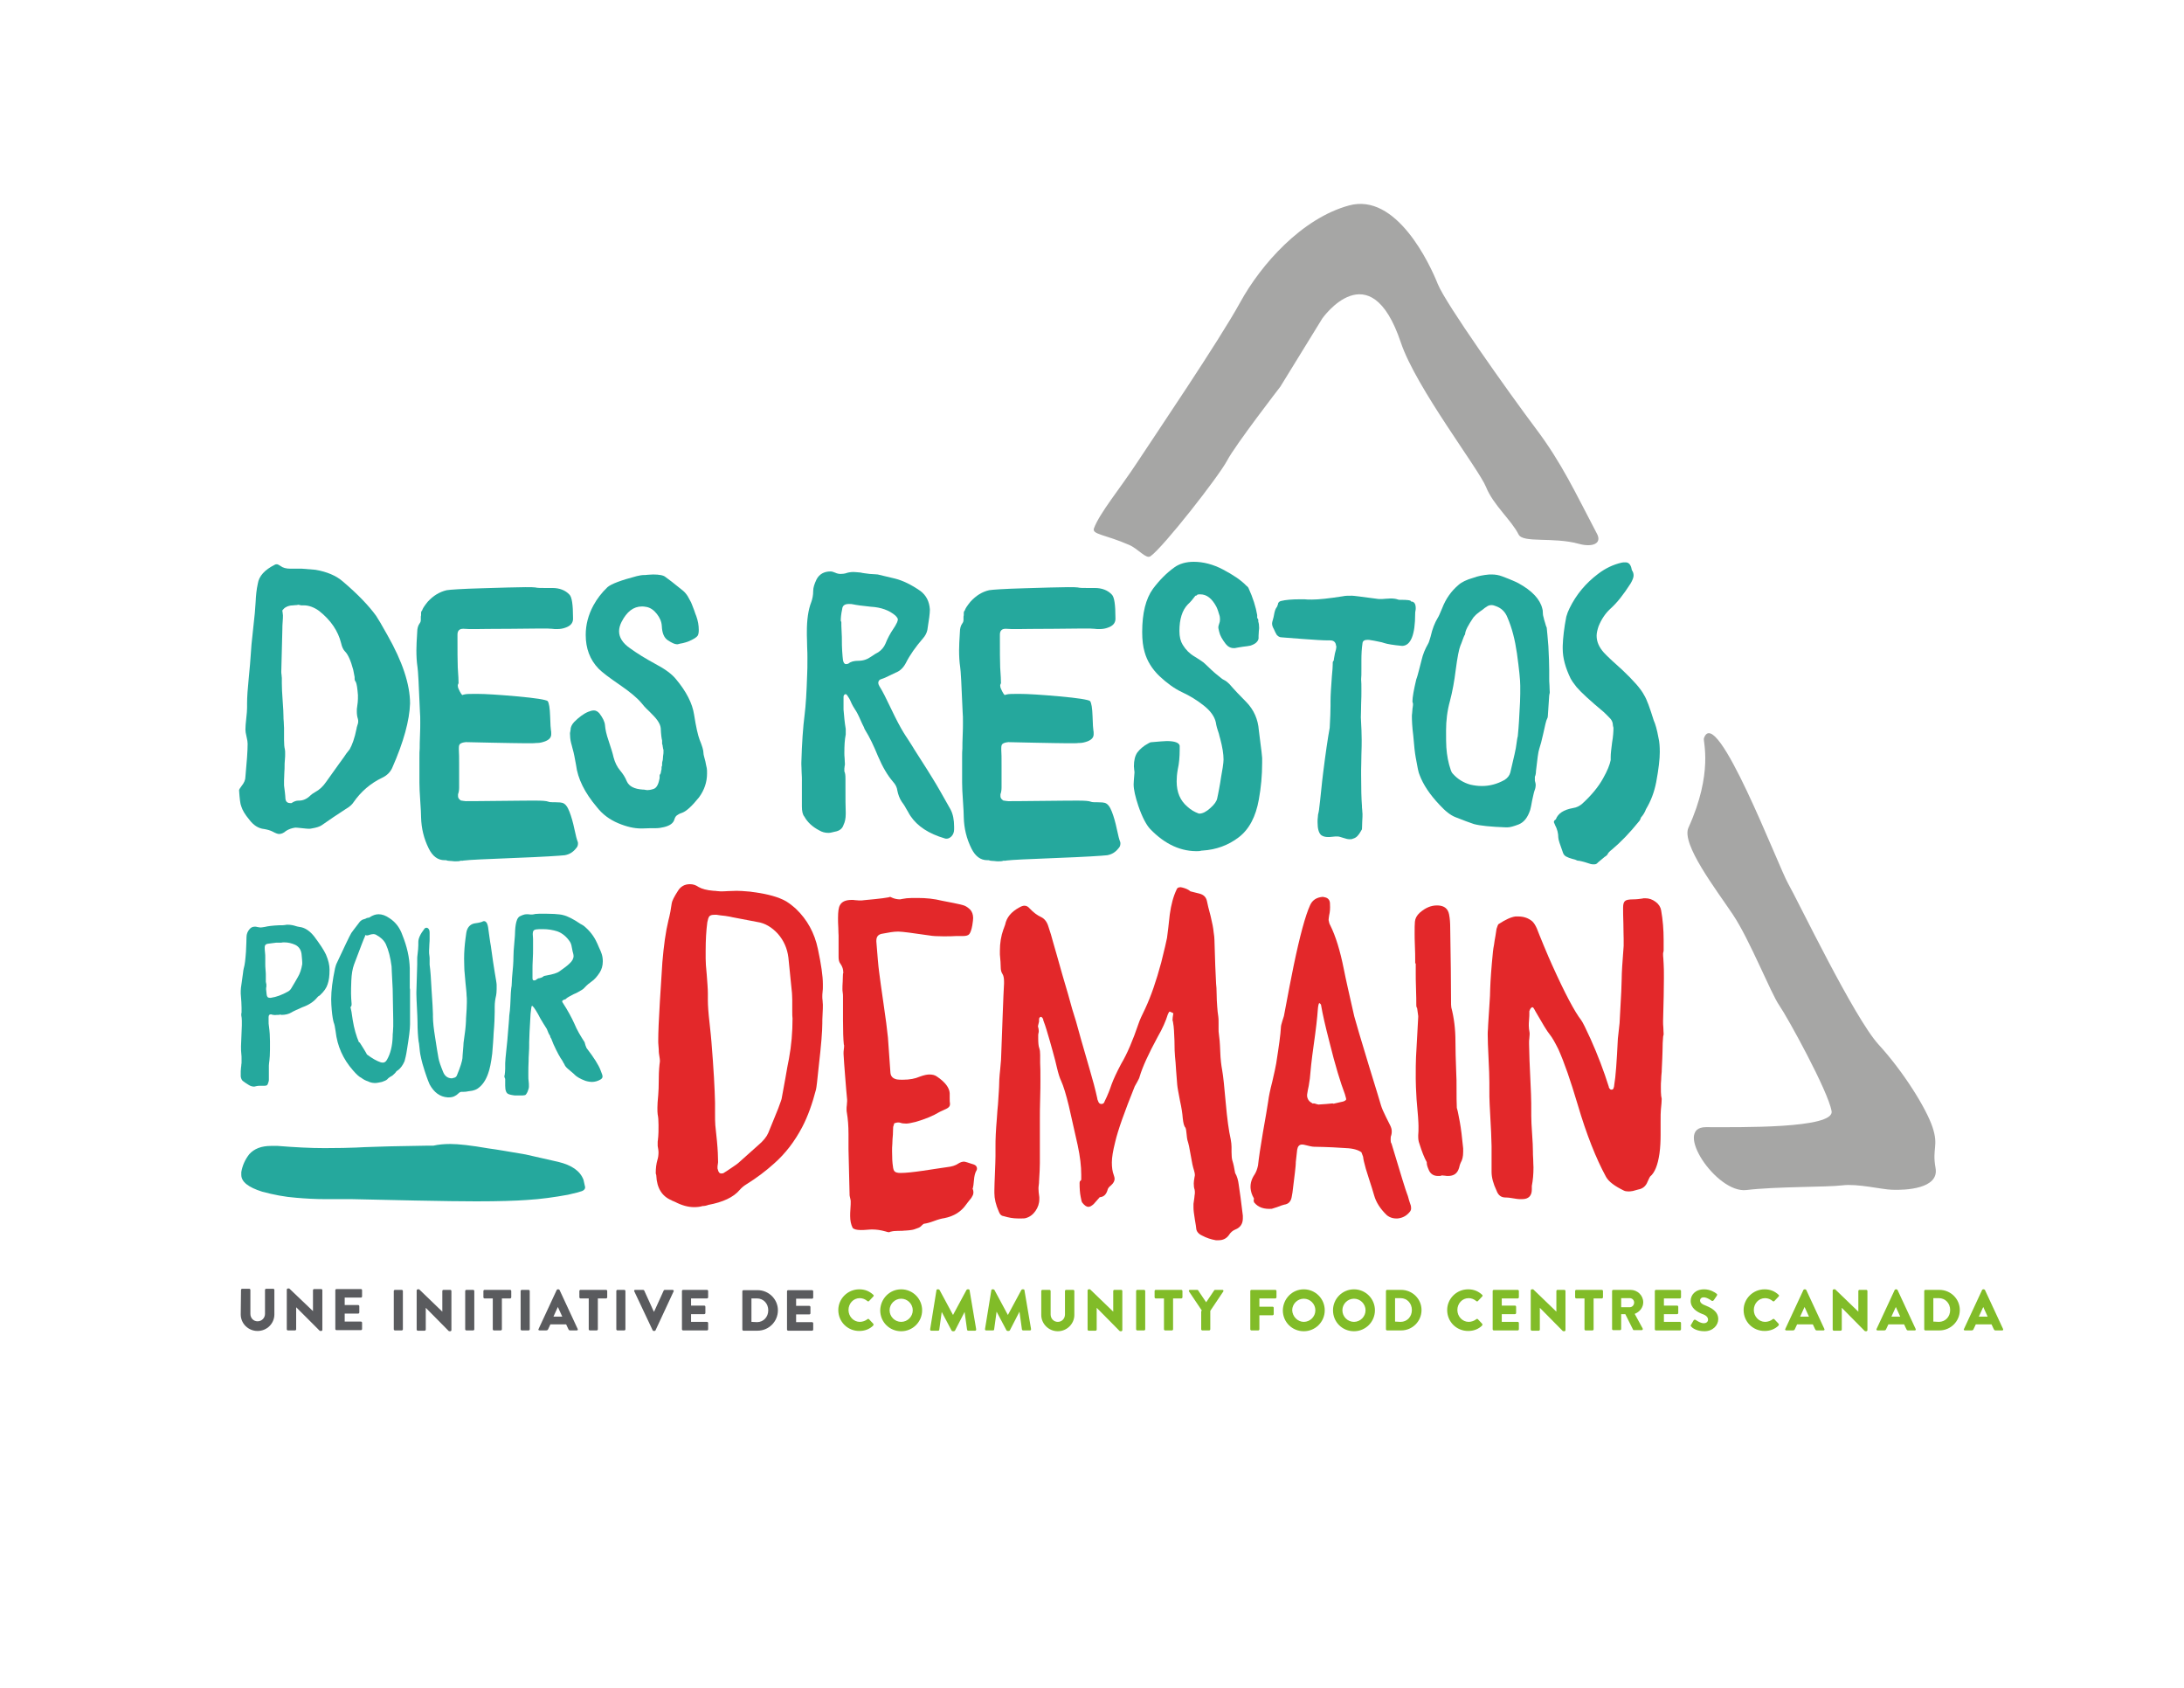 <?xml version="1.0" encoding="utf-8"?>
<!-- Generator: Adobe Illustrator 19.0.1, SVG Export Plug-In . SVG Version: 6.00 Build 0)  -->
<svg version="1.1" id="Layer_1" xmlns="http://www.w3.org/2000/svg" xmlns:xlink="http://www.w3.org/1999/xlink" x="0px" y="0px"
	 viewBox="-243 95 792 612" style="enable-background:new -243 95 792 612;" xml:space="preserve">
<style type="text/css">
	.st0{fill:#A6A6A5;}
	.st1{fill:#5A5B5E;}
	.st2{fill:#81BC28;}
	.st3{fill:#25A89D;}
	.st4{fill:#E3282A;}
</style>
<path class="st0" d="M174.2,296.7c4.7-3.3,24.8-29,27.8-34.7s19.3-26.8,19.3-26.8l15.2-24.7c0,0,17.3-24.7,28.5,8.7
	c5.5,16.4,28.3,45.9,30.9,52.4c2.6,6.5,9.2,12,11.8,17.2c1.6,3.2,12.5,0.8,21.9,3.4c4.7,1.3,8.5,0,6.5-3.7
	c-7.8-14.8-12.7-25.6-22.3-38.3c-9.6-12.8-32.5-45-35.4-52.2c-2.9-7.3-15-33.2-32.2-28.5s-32,21.5-39.5,35.2s-31.3,48.8-37.4,58.1
	s-13.6,18.3-15.6,23.8c-0.8,2.2,4.1,2.2,12.8,6C169.9,294.1,172.6,297.8,174.2,296.7z"/>
<path class="st0" d="M369.3,395.1c-2.7,5.9,10,22.4,16.1,31.5s13.8,28.6,16.8,32.9s17.8,31.2,19,38.4c1.1,6.4-33.5,5.8-45.6,5.8
	s3.8,24.1,14.7,22.8c10.8-1.3,29-1,34.8-1.7c5.5-0.7,14.3,1.5,18,1.6c4.8,0.2,17.2-0.3,15.8-7.9c-1.3-7.2,1.2-7.9-1.1-14.8
	s-10.6-20.2-19.6-30c-8.9-9.8-29.3-52.3-32.8-58.4s-26.1-65.6-30.5-52.6C374.5,363.7,378.4,375.1,369.3,395.1z"/>
<path class="st1" d="M-100.2,563.1c0-0.2,0.2-0.4,0.4-0.4h2.5c0.2,0,0.4,0.2,0.4,0.4V577c0,0.2-0.2,0.4-0.4,0.4h-2.5
	c-0.2,0-0.4-0.2-0.4-0.4V563.1L-100.2,563.1z"/>
<path class="st1" d="M-91.9,562.9c0-0.2,0.2-0.4,0.4-0.4h0.5l8.4,8.1l0,0v-7.5c0-0.2,0.2-0.4,0.4-0.4h2.5c0.2,0,0.4,0.2,0.4,0.4
	v14.2c0,0.2-0.2,0.4-0.4,0.4H-80c-0.1,0-0.2-0.1-0.3-0.1l-8.3-8.4l0,0v7.9c0,0.2-0.2,0.4-0.4,0.4h-2.5c-0.2,0-0.4-0.2-0.4-0.4V562.9
	L-91.9,562.9z"/>
<path class="st1" d="M-74.3,563.1c0-0.2,0.2-0.4,0.4-0.4h2.5c0.2,0,0.4,0.2,0.4,0.4V577c0,0.2-0.2,0.4-0.4,0.4h-2.5
	c-0.2,0-0.4-0.2-0.4-0.4V563.1L-74.3,563.1z"/>
<path class="st1" d="M-64.3,565.8h-3c-0.2,0-0.4-0.2-0.4-0.4v-2.3c0-0.2,0.2-0.4,0.4-0.4h9.3c0.2,0,0.4,0.2,0.4,0.4v2.3
	c0,0.2-0.2,0.4-0.4,0.4h-3V577c0,0.2-0.2,0.4-0.4,0.4h-2.5c-0.2,0-0.4-0.2-0.4-0.4L-64.3,565.8L-64.3,565.8z"/>
<path class="st1" d="M-54.2,563.1c0-0.2,0.2-0.4,0.4-0.4h2.5c0.2,0,0.4,0.2,0.4,0.4V577c0,0.2-0.2,0.4-0.4,0.4h-2.5
	c-0.2,0-0.4-0.2-0.4-0.4V563.1L-54.2,563.1z"/>
<path class="st1" d="M-39.1,572.4l-1.6-3.5l0,0l-1.6,3.5H-39.1L-39.1,572.4z M-47.7,576.9l6.6-14.2c0.1-0.1,0.2-0.2,0.4-0.2h0.2
	c0.1,0,0.3,0.1,0.4,0.2l6.6,14.2c0.1,0.3,0,0.5-0.4,0.5h-2.3c-0.4,0-0.5-0.1-0.7-0.5l-0.8-1.7h-5.7l-0.8,1.7
	c-0.1,0.3-0.3,0.5-0.8,0.5h-2.3C-47.7,577.4-47.9,577.1-47.7,576.9L-47.7,576.9z"/>
<path class="st1" d="M-29.5,565.8h-3c-0.2,0-0.4-0.2-0.4-0.4v-2.3c0-0.2,0.2-0.4,0.4-0.4h9.3c0.2,0,0.4,0.2,0.4,0.4v2.3
	c0,0.2-0.2,0.4-0.4,0.4h-3V577c0,0.2-0.2,0.4-0.4,0.4h-2.5c-0.2,0-0.4-0.2-0.4-0.4L-29.5,565.8L-29.5,565.8z"/>
<path class="st1" d="M-19.5,563.1c0-0.2,0.2-0.4,0.4-0.4h2.5c0.2,0,0.4,0.2,0.4,0.4V577c0,0.2-0.2,0.4-0.4,0.4h-2.5
	c-0.2,0-0.4-0.2-0.4-0.4V563.1L-19.5,563.1z"/>
<path class="st1" d="M-13,563.2c-0.1-0.3,0-0.5,0.4-0.5h2.8c0.2,0,0.3,0.1,0.4,0.2l3.5,7.7h0.1l3.5-7.7c0-0.1,0.2-0.2,0.4-0.2h2.8
	c0.3,0,0.5,0.3,0.4,0.5l-6.6,14.2c-0.1,0.1-0.2,0.2-0.4,0.2h-0.2c-0.2,0-0.3-0.1-0.4-0.2L-13,563.2L-13,563.2z"/>
<path class="st1" d="M4.3,563.1c0-0.2,0.2-0.4,0.4-0.4h8.7c0.2,0,0.4,0.2,0.4,0.4v2.3c0,0.2-0.2,0.4-0.4,0.4H7.6v2.6h4.8
	c0.2,0,0.4,0.2,0.4,0.4v2.3c0,0.2-0.2,0.4-0.4,0.4H7.6v2.8h5.8c0.2,0,0.4,0.2,0.4,0.4v2.3c0,0.2-0.2,0.4-0.4,0.4H4.7
	c-0.2,0-0.4-0.2-0.4-0.4V563.1L4.3,563.1z"/>
<path class="st2" d="M68.6,562.5c2.1,0,3.7,0.7,5.1,2c0.2,0.2,0.2,0.4,0,0.6l-1.6,1.7c-0.1,0.1-0.4,0.1-0.5,0
	c-0.8-0.7-1.8-1.1-2.8-1.1c-2.4,0-4.1,2-4.1,4.3s1.8,4.3,4.1,4.3c1,0,2.1-0.4,2.8-1c0.1-0.1,0.4-0.1,0.5,0l1.6,1.7
	c0.1,0.1,0.1,0.4,0,0.6c-1.4,1.4-3.2,2-5.1,2c-4.2,0-7.6-3.3-7.6-7.6C61,565.9,64.4,562.5,68.6,562.5L68.6,562.5z"/>
<path class="st2" d="M83.8,574.3c2.3,0,4.2-1.9,4.2-4.2c0-2.3-1.9-4.2-4.2-4.2c-2.3,0-4.2,1.9-4.2,4.2
	C79.6,572.4,81.5,574.3,83.8,574.3L83.8,574.3z M83.8,562.5c4.2,0,7.6,3.4,7.6,7.6c0,4.2-3.4,7.6-7.6,7.6s-7.6-3.3-7.6-7.6
	C76.3,565.9,79.6,562.5,83.8,562.5L83.8,562.5z"/>
<path class="st2" d="M96.6,562.8c0-0.2,0.2-0.3,0.4-0.3h0.3c0.1,0,0.3,0.1,0.4,0.2l4.9,9.1l0,0l4.9-9.1c0.1-0.1,0.3-0.2,0.4-0.2h0.3
	c0.2,0,0.4,0.1,0.4,0.3L111,577c0,0.3-0.1,0.5-0.4,0.5h-2.5c-0.2,0-0.4-0.2-0.4-0.3l-0.9-6.5l0,0l-3.5,6.8c-0.1,0.1-0.3,0.2-0.4,0.2
	h-0.4c-0.1,0-0.3-0.1-0.4-0.2l-3.6-6.8l0,0l-0.9,6.5c0,0.2-0.2,0.3-0.4,0.3h-2.5c-0.3,0-0.4-0.2-0.4-0.5L96.6,562.8L96.6,562.8z"/>
<path class="st2" d="M116.5,562.8c0-0.2,0.2-0.3,0.4-0.3h0.3c0.1,0,0.3,0.1,0.4,0.2l4.9,9.1l0,0l4.9-9.1c0.1-0.1,0.3-0.2,0.4-0.2
	h0.3c0.2,0,0.4,0.1,0.4,0.3l2.4,14.1c0,0.3-0.1,0.5-0.4,0.5H128c-0.2,0-0.4-0.2-0.4-0.3l-0.9-6.5l0,0l-3.5,6.8
	c-0.1,0.1-0.3,0.2-0.4,0.2h-0.4c-0.1,0-0.3-0.1-0.4-0.2l-3.6-6.8l0,0l-0.9,6.5c0,0.2-0.2,0.3-0.4,0.3h-2.5c-0.3,0-0.4-0.2-0.4-0.5
	L116.5,562.8L116.5,562.8z"/>
<path class="st2" d="M134.6,563.1c0-0.2,0.2-0.4,0.4-0.4h2.6c0.2,0,0.4,0.2,0.4,0.4v8.5c0,1.5,1.1,2.7,2.6,2.7s2.6-1.2,2.6-2.7v-8.5
	c0-0.2,0.2-0.4,0.4-0.4h2.6c0.2,0,0.4,0.2,0.4,0.4v8.7c0,3.2-2.7,5.9-6,5.9s-6-2.7-6-5.9V563.1L134.6,563.1z"/>
<path class="st2" d="M151.4,562.9c0-0.2,0.2-0.4,0.4-0.4h0.5l8.4,8.1l0,0v-7.5c0-0.2,0.2-0.4,0.4-0.4h2.5c0.2,0,0.4,0.2,0.4,0.4
	v14.2c0,0.2-0.2,0.4-0.4,0.4h-0.3c-0.1,0-0.2-0.1-0.3-0.1l-8.3-8.4l0,0v7.9c0,0.2-0.2,0.4-0.4,0.4h-2.5c-0.2,0-0.4-0.2-0.4-0.4
	L151.4,562.9L151.4,562.9z"/>
<path class="st2" d="M169,563.1c0-0.2,0.2-0.4,0.4-0.4h2.5c0.2,0,0.4,0.2,0.4,0.4V577c0,0.2-0.2,0.4-0.4,0.4h-2.5
	c-0.2,0-0.4-0.2-0.4-0.4V563.1L169,563.1z"/>
<path class="st2" d="M179.1,565.8h-3c-0.2,0-0.4-0.2-0.4-0.4v-2.3c0-0.2,0.2-0.4,0.4-0.4h9.3c0.2,0,0.4,0.2,0.4,0.4v2.3
	c0,0.2-0.2,0.4-0.4,0.4h-3V577c0,0.2-0.2,0.4-0.4,0.4h-2.5c-0.2,0-0.4-0.2-0.4-0.4V565.8L179.1,565.8z"/>
<path class="st2" d="M192.9,570.3l-4.7-7c-0.2-0.3,0-0.6,0.3-0.6h2.7c0.2,0,0.3,0.1,0.3,0.2l2.9,4.3l2.9-4.3
	c0.1-0.1,0.1-0.2,0.3-0.2h2.7c0.3,0,0.5,0.3,0.3,0.6l-4.7,7v6.7c0,0.2-0.2,0.4-0.4,0.4H193c-0.2,0-0.4-0.2-0.4-0.4v-6.7H192.9z"/>
<path class="st2" d="M210.4,563.1c0-0.2,0.2-0.4,0.4-0.4h8.7c0.2,0,0.4,0.2,0.4,0.4v2.3c0,0.2-0.2,0.4-0.4,0.4h-5.8v3h4.8
	c0.2,0,0.4,0.2,0.4,0.4v2.3c0,0.2-0.2,0.4-0.4,0.4h-4.8v5.1c0,0.2-0.2,0.4-0.4,0.4h-2.5c-0.2,0-0.4-0.2-0.4-0.4L210.4,563.1
	L210.4,563.1z"/>
<path class="st2" d="M229.8,574.3c2.3,0,4.2-1.9,4.2-4.2c0-2.3-1.9-4.2-4.2-4.2c-2.3,0-4.2,1.9-4.2,4.2
	C225.7,572.4,227.6,574.3,229.8,574.3L229.8,574.3z M229.8,562.5c4.2,0,7.6,3.4,7.6,7.6c0,4.2-3.4,7.6-7.6,7.6s-7.6-3.3-7.6-7.6
	C222.3,565.9,225.6,562.5,229.8,562.5L229.8,562.5z"/>
<path class="st2" d="M248,574.3c2.3,0,4.2-1.9,4.2-4.2c0-2.3-1.9-4.2-4.2-4.2c-2.3,0-4.2,1.9-4.2,4.2S245.7,574.3,248,574.3
	L248,574.3z M248,562.5c4.2,0,7.6,3.4,7.6,7.6c0,4.2-3.4,7.6-7.6,7.6s-7.6-3.3-7.6-7.6C240.4,565.9,243.8,562.5,248,562.5L248,562.5
	z"/>
<path class="st2" d="M264.9,574.3c2.4,0,4.1-1.9,4.1-4.3s-1.7-4.3-4.1-4.3h-2v8.5L264.9,574.3L264.9,574.3z M259.6,563.1
	c0-0.2,0.2-0.4,0.4-0.4h5.1c4.1,0,7.4,3.3,7.4,7.3c0,4.1-3.3,7.4-7.4,7.4H260c-0.2,0-0.4-0.2-0.4-0.4V563.1L259.6,563.1z"/>
<path class="st2" d="M289.4,562.5c2.1,0,3.7,0.7,5.1,2c0.2,0.2,0.2,0.4,0,0.6l-1.6,1.7c-0.1,0.1-0.4,0.1-0.5,0
	c-0.8-0.7-1.8-1.1-2.8-1.1c-2.4,0-4.1,2-4.1,4.3s1.8,4.3,4.1,4.3c1,0,2.1-0.4,2.8-1c0.1-0.1,0.4-0.1,0.5,0l1.6,1.7
	c0.1,0.1,0.1,0.4,0,0.6c-1.4,1.4-3.2,2-5.1,2c-4.2,0-7.6-3.3-7.6-7.6C281.8,565.9,285.2,562.5,289.4,562.5L289.4,562.5z"/>
<path class="st2" d="M298.3,563.1c0-0.2,0.2-0.4,0.4-0.4h8.7c0.2,0,0.4,0.2,0.4,0.4v2.3c0,0.2-0.2,0.4-0.4,0.4h-5.8v2.6h4.8
	c0.2,0,0.4,0.2,0.4,0.4v2.3c0,0.2-0.2,0.4-0.4,0.4h-4.8v2.8h5.8c0.2,0,0.4,0.2,0.4,0.4v2.3c0,0.2-0.2,0.4-0.4,0.4h-8.7
	c-0.2,0-0.4-0.2-0.4-0.4V563.1L298.3,563.1z"/>
<path class="st2" d="M312.1,562.9c0-0.2,0.2-0.4,0.4-0.4h0.5l8.4,8.1l0,0v-7.5c0-0.2,0.2-0.4,0.4-0.4h2.5c0.2,0,0.4,0.2,0.4,0.4
	v14.2c0,0.2-0.2,0.4-0.4,0.4H324c-0.1,0-0.2-0.1-0.3-0.1l-8.3-8.4l0,0v7.9c0,0.2-0.2,0.4-0.4,0.4h-2.5c-0.2,0-0.4-0.2-0.4-0.4
	L312.1,562.9L312.1,562.9z"/>
<path class="st2" d="M331.6,565.8h-3c-0.2,0-0.4-0.2-0.4-0.4v-2.3c0-0.2,0.2-0.4,0.4-0.4h9.3c0.2,0,0.4,0.2,0.4,0.4v2.3
	c0,0.2-0.2,0.4-0.4,0.4h-3V577c0,0.2-0.2,0.4-0.4,0.4H332c-0.2,0-0.4-0.2-0.4-0.4V565.8L331.6,565.8z"/>
<path class="st2" d="M348,569c0.9,0,1.6-0.8,1.6-1.7c0-0.9-0.7-1.6-1.6-1.6h-3.1v3.3H348L348,569z M341.6,563.1
	c0-0.2,0.2-0.4,0.4-0.4h6.3c2.5,0,4.6,2,4.6,4.5c0,1.9-1.3,3.5-3.1,4.2l2.9,5.3c0.1,0.3,0,0.6-0.4,0.6h-2.8c-0.2,0-0.3-0.1-0.3-0.2
	l-2.8-5.6h-1.5v5.4c0,0.2-0.2,0.4-0.4,0.4H342c-0.2,0-0.4-0.2-0.4-0.4V563.1L341.6,563.1z"/>
<path class="st2" d="M357.1,563.1c0-0.2,0.2-0.4,0.4-0.4h8.7c0.2,0,0.4,0.2,0.4,0.4v2.3c0,0.2-0.2,0.4-0.4,0.4h-5.8v2.6h4.8
	c0.2,0,0.4,0.2,0.4,0.4v2.3c0,0.2-0.2,0.4-0.4,0.4h-4.8v2.8h5.8c0.2,0,0.4,0.2,0.4,0.4v2.3c0,0.2-0.2,0.4-0.4,0.4h-8.7
	c-0.2,0-0.4-0.2-0.4-0.4V563.1L357.1,563.1z"/>
<path class="st2" d="M370.2,575.4l1-1.7c0.2-0.3,0.6-0.2,0.7-0.1c0.1,0,1.6,1.2,3,1.2c0.8,0,1.5-0.5,1.5-1.3c0-0.9-0.7-1.6-2.2-2.1
	c-1.8-0.7-4.1-2.1-4.1-4.7c0-2.1,1.6-4.2,4.9-4.2c2.2,0,3.9,1.1,4.5,1.6c0.3,0.1,0.2,0.5,0.1,0.7l-1.1,1.6c-0.1,0.2-0.5,0.4-0.7,0.3
	c-0.2-0.1-1.7-1.3-3-1.3c-0.8,0-1.3,0.5-1.3,1.1c0,0.8,0.6,1.4,2.3,2c1.6,0.7,4.3,1.9,4.3,4.8c0,2.2-1.9,4.4-5,4.4
	c-2.7,0-4.3-1.1-4.7-1.6C370.1,575.8,370,575.7,370.2,575.4L370.2,575.4z"/>
<path class="st2" d="M396.9,562.5c2.1,0,3.7,0.7,5.1,2c0.2,0.2,0.2,0.4,0,0.6l-1.6,1.7c-0.1,0.1-0.4,0.1-0.5,0
	c-0.8-0.7-1.8-1.1-2.8-1.1c-2.4,0-4.1,2-4.1,4.3s1.8,4.3,4.1,4.3c1,0,2.1-0.4,2.8-1c0.1-0.1,0.4-0.1,0.5,0l1.6,1.7
	c0.1,0.1,0.1,0.4,0,0.6c-1.4,1.4-3.2,2-5.1,2c-4.2,0-7.6-3.3-7.6-7.6C389.3,565.9,392.7,562.5,396.9,562.5L396.9,562.5z"/>
<path class="st2" d="M413,572.4l-1.6-3.5l0,0l-1.6,3.5H413L413,572.4z M404.4,576.9l6.6-14.2c0.1-0.1,0.2-0.2,0.4-0.2h0.2
	c0.1,0,0.3,0.1,0.4,0.2l6.6,14.2c0.1,0.3,0,0.5-0.4,0.5h-2.3c-0.4,0-0.5-0.1-0.7-0.5l-0.8-1.7h-5.7l-0.8,1.7
	c-0.1,0.3-0.3,0.5-0.8,0.5h-2.3C404.4,577.4,404.3,577.1,404.4,576.9L404.4,576.9z"/>
<path class="st2" d="M421.6,562.9c0-0.2,0.2-0.4,0.4-0.4h0.5l8.4,8.1l0,0v-7.5c0-0.2,0.2-0.4,0.4-0.4h2.5c0.2,0,0.4,0.2,0.4,0.4
	v14.2c0,0.2-0.2,0.4-0.4,0.4h-0.3c-0.1,0-0.2-0.1-0.3-0.1l-8.3-8.4l0,0v7.9c0,0.2-0.2,0.4-0.4,0.4H422c-0.2,0-0.4-0.2-0.4-0.4
	L421.6,562.9L421.6,562.9z"/>
<path class="st2" d="M446.1,572.4l-1.6-3.5l0,0l-1.6,3.5H446.1L446.1,572.4z M437.5,576.9l6.6-14.2c0.1-0.1,0.2-0.2,0.4-0.2h0.2
	c0.1,0,0.3,0.1,0.4,0.2l6.6,14.2c0.1,0.3,0,0.5-0.4,0.5H449c-0.4,0-0.5-0.1-0.7-0.5l-0.8-1.7h-5.7l-0.8,1.7
	c-0.1,0.3-0.3,0.5-0.8,0.5h-2.3C437.5,577.4,437.4,577.1,437.5,576.9L437.5,576.9z"/>
<path class="st2" d="M460.1,574.3c2.4,0,4.1-1.9,4.1-4.3s-1.7-4.3-4.1-4.3h-2v8.5L460.1,574.3L460.1,574.3z M454.8,563.1
	c0-0.2,0.2-0.4,0.4-0.4h5.1c4.1,0,7.4,3.3,7.4,7.3c0,4.1-3.3,7.4-7.4,7.4h-5.1c-0.2,0-0.4-0.2-0.4-0.4V563.1L454.8,563.1z"/>
<path class="st2" d="M477.8,572.4l-1.6-3.5l0,0l-1.6,3.5H477.8L477.8,572.4z M469.2,576.9l6.6-14.2c0.1-0.1,0.2-0.2,0.4-0.2h0.2
	c0.1,0,0.3,0.1,0.4,0.2l6.6,14.2c0.1,0.3,0,0.5-0.4,0.5h-2.3c-0.4,0-0.5-0.1-0.7-0.5l-0.8-1.7h-5.7l-0.8,1.7
	c-0.1,0.3-0.3,0.5-0.8,0.5h-2.3C469.2,577.4,469,577.1,469.2,576.9L469.2,576.9z"/>
<path class="st1" d="M-155.6,562.7c0-0.2,0.2-0.4,0.4-0.4h2.6c0.2,0,0.4,0.2,0.4,0.4v8.7c0,1.5,1.1,2.7,2.6,2.7s2.7-1.2,2.7-2.7
	v-8.7c0-0.2,0.2-0.4,0.4-0.4h2.6c0.2,0,0.4,0.2,0.4,0.4v8.9c0,3.3-2.7,6-6.1,6c-3.4,0-6.1-2.7-6.1-6L-155.6,562.7L-155.6,562.7z"/>
<path class="st1" d="M-139,562.6c0-0.2,0.2-0.4,0.4-0.4h0.5l8.6,8.2l0,0v-7.6c0-0.2,0.2-0.4,0.4-0.4h2.6c0.2,0,0.4,0.2,0.4,0.4v14.4
	c0,0.2-0.2,0.4-0.4,0.4h-0.3c-0.1,0-0.2-0.1-0.3-0.1l-8.5-8.5l0,0v8c0,0.2-0.2,0.4-0.4,0.4h-2.6c-0.2,0-0.4-0.2-0.4-0.4V562.6
	L-139,562.6z"/>
<path class="st1" d="M-121.4,562.8c0-0.2,0.2-0.4,0.4-0.4h8.9c0.2,0,0.4,0.2,0.4,0.4v2.3c0,0.2-0.2,0.4-0.4,0.4h-5.9v2.7h4.9
	c0.2,0,0.4,0.2,0.4,0.4v2.3c0,0.2-0.2,0.4-0.4,0.4h-4.9v2.9h5.9c0.2,0,0.4,0.2,0.4,0.4v2.3c0,0.2-0.2,0.4-0.4,0.4h-8.9
	c-0.2,0-0.4-0.2-0.4-0.4V562.8L-121.4,562.8z"/>
<path class="st1" d="M42.4,563.2c0-0.2,0.2-0.4,0.4-0.4h8.7c0.2,0,0.4,0.2,0.4,0.4v2.3c0,0.2-0.2,0.4-0.4,0.4h-5.8v2.6h4.8
	c0.2,0,0.4,0.2,0.4,0.4v2.3c0,0.2-0.2,0.4-0.4,0.4h-4.8v2.8h5.8c0.2,0,0.4,0.2,0.4,0.4v2.3c0,0.2-0.2,0.4-0.4,0.4h-8.7
	c-0.2,0-0.4-0.2-0.4-0.4V563.2L42.4,563.2z"/>
<path class="st1" d="M31.5,574.4c2.4,0,4.1-1.9,4.1-4.3c0-2.4-1.7-4.3-4.1-4.3h-2v8.5L31.5,574.4L31.5,574.4z M26.2,563.2
	c0-0.2,0.2-0.4,0.4-0.4h5.1c4.1,0,7.4,3.3,7.4,7.3c0,4.1-3.3,7.4-7.4,7.4h-5.1c-0.2,0-0.4-0.2-0.4-0.4V563.2L26.2,563.2z"/>
<g>
	<path class="st3" d="M-113.7,359.2c0-0.2,0.1-0.6,0.3-1.2c0.2-0.5,0.3-1,0.3-1.3c0-0.4,0-0.7-0.1-1c-0.3-0.9-0.4-1.8-0.4-2.7
		c0-0.7,0-1.3,0.1-1.6c0.2-1.3,0.3-2.3,0.3-3V347c-0.2-2.4-0.4-4-0.8-4.8c-0.3-0.3-0.4-0.7-0.4-1.1v-0.6c-0.2-1.2-0.4-2-0.5-2.6
		c-0.9-3.4-1.9-5.6-3-6.7c-0.6-0.6-1.1-1.6-1.4-3c-1.1-4.4-3.7-8.3-8-11.7c-1.8-1.3-3.7-2-5.5-2h-0.5h-0.3c-0.2,0-0.4,0-0.6-0.1
		c-0.2,0-0.4-0.1-0.5-0.1h-0.3l-0.3,0.1c-0.3,0-0.7,0-1.4,0.1c-0.7,0-1.2,0.1-1.5,0.2c-0.4,0.1-0.7,0.2-1.2,0.5
		c-0.4,0.2-0.8,0.6-1.2,1.1c0,0.2,0,0.5,0.1,0.9c0,0.4,0.1,0.7,0.1,0.9c0,0.5,0,1.3-0.1,2.4s-0.1,1.9-0.1,2.4l-0.4,15.7
		c0,0.2,0,0.6,0.1,1.1c0,0.5,0.1,0.9,0.1,1.1v0.6v1.4c0,1.5,0.1,3.6,0.3,6.3s0.3,4.6,0.3,5.7c0,0.4,0,1.1,0.1,2
		c0,0.9,0.1,1.6,0.1,2.1v3.5v0.9c0,1.5,0.1,2.6,0.3,3.4c0.1,0.3,0.1,0.9,0.1,1.7c0,0.5,0,1.2-0.1,2.2s-0.1,1.6-0.1,2.1
		c0,0.6,0,1.4-0.1,2.6c0,1.2-0.1,2-0.1,2.6v1.9c0.1,0.6,0.2,1.4,0.3,2.4s0.2,1.8,0.2,2.3c0.1,1.2,0.7,1.7,1.8,1.7h0.4
		c0.9-0.6,1.7-0.9,2.5-0.9h0.1h0.1c1.5,0,2.9-0.6,4.2-1.9c0.4-0.4,1-0.8,1.7-1.2c1.5-0.8,2.8-2,3.9-3.6c3.9-5.5,6.1-8.5,6.6-9.2
		c0.4-0.7,1.1-1.6,2-2.7C-115.3,365.1-114.4,362.7-113.7,359.2L-113.7,359.2z M-100.8,373.5c-0.7,1.5-1.9,2.7-3.6,3.5
		c-4.2,2-7.7,5-10.4,8.9c-0.5,0.8-1.5,1.7-2.9,2.5c-3.1,2-5.9,3.9-8.6,5.8c-0.7,0.5-1.9,0.9-3.7,1.2c-0.3,0.1-0.7,0.1-1.2,0.1
		c-0.4,0-1.2-0.1-2.2-0.2c-1.1-0.1-1.8-0.2-2.2-0.2h-0.4c-1.3,0.2-2.4,0.6-3.3,1.2c-0.8,0.7-1.6,1.1-2.5,1.1c-0.5,0-1.3-0.3-2.4-0.9
		c-0.8-0.4-1.8-0.7-3-0.9c-2.1-0.2-3.9-1.4-5.4-3.4c-1.6-1.9-2.5-3.5-2.9-4.8c-0.4-0.9-0.6-2.9-0.8-5.8v-0.1c0-0.2,0.3-0.7,0.9-1.5
		c0.9-1.1,1.4-2.2,1.4-3.4c0.5-5.3,0.8-9.3,0.8-11.9c0-0.6-0.1-1.4-0.4-2.6c-0.3-1.2-0.4-2-0.4-2.6c0-0.9,0.1-2.2,0.3-4
		c0.2-1.7,0.3-3,0.3-3.9v-0.5V350c0-2.2,0.2-5.2,0.6-9.1c0.4-3.9,0.6-6.6,0.7-8.1c0.1-2.2,0.4-5.5,0.9-9.8c0.5-4.3,0.8-7.5,0.9-9.7
		c0.1-2.2,0.3-4.5,0.8-6.7c0.4-2.7,2.5-5,6.1-6.8c0.3-0.2,0.6-0.2,0.8-0.2c0.3,0,0.7,0.2,1.3,0.6c0.9,0.7,2.1,1,3.6,1h4.2l4.9,0.4
		c4.1,0.7,7.5,2.1,10,4.3c5.4,4.6,9.4,8.8,12,12.4c0.6,0.9,2,3.2,4.1,7c5.4,9.5,8.2,17.8,8.2,24.8C-94.5,356.2-96.6,364-100.8,373.5
		L-100.8,373.5z"/>
	<path class="st3" d="M-81,309c1.2-0.2,5.5-0.5,12.8-0.7c7.3-0.2,12.6-0.4,15.7-0.4c1.8,0,3,0,3.6,0.1c0.8,0.2,1.9,0.2,3.3,0.2h2.9
		c2.6,0,4.7,0.8,6.2,2.4c0.9,0.9,1.3,3.7,1.3,8.4v0.6c-0.1,1.4-1,2.4-2.8,3c-0.8,0.3-1.8,0.5-2.9,0.5h-0.5c-0.3,0-0.7,0-1.4-0.1
		c-0.7,0-1.3-0.1-1.7-0.1c-1.1,0-5.4,0-12.8,0.1c-7.4,0-11.7,0.1-12.9,0.1c-2.3,0-3.8,0-4.6-0.1h-0.3c-1.3,0-2,0.7-2,2.1v1.2
		c0,4.7,0,8.3,0.1,10.7c0.2,2.8,0.3,4.8,0.3,6.1l-0.1-0.4c0,0.1,0,0.2-0.1,0.4c0,0.2-0.1,0.4-0.1,0.4c0,0.4,0.1,0.9,0.4,1.5
		c0.3,0.6,0.5,1.1,0.8,1.5l0.4,0.5c0.1,0,0.2,0,0.4-0.1c0.2,0,0.3-0.1,0.4-0.1c0.7-0.2,2.2-0.2,4.6-0.2c3,0,7.8,0.3,14.5,0.9
		c6.7,0.6,10.4,1.2,11.1,1.7c0.5,0.7,0.8,2.5,0.9,5.5c0.1,3,0.2,4.7,0.3,5.1c0.1,0.3,0.1,0.8,0.1,1.4c0,1.2-0.7,2-2.2,2.6
		c-1.1,0.4-2,0.6-2.9,0.6h-0.5c-0.2,0.1-1.4,0.1-3.8,0.1c-2.5,0-6.5-0.1-12.2-0.2s-8.7-0.2-9.1-0.2h-0.3c-1,0.1-1.6,0.3-2,0.6
		c-0.4,0.3-0.5,0.8-0.5,1.6v0.6c0.1,1.2,0.1,3,0.1,5.5v5.5v2.5v0.1c0,0.9-0.1,1.7-0.4,2.5v0.7c0,0.6,0.3,1.1,1.1,1.6
		c0.2,0,0.4,0,0.8,0.1c0.3,0,0.7,0.1,0.9,0.1c0.9,0,5,0,12.5-0.1s11.7-0.1,12.8-0.1c2.4,0,3.9,0.1,4.7,0.4c0.4,0.2,1.3,0.2,2.6,0.2
		s2.1,0.1,2.4,0.2c1.1,0.3,1.9,1.4,2.6,3.2c0.7,1.8,1.3,3.9,1.8,6.3s0.9,3.9,1.2,4.6c0.1,0.2,0.1,0.4,0.1,0.7c0,0.6-0.2,1.2-0.7,1.7
		c-1.1,1.4-2.4,2.2-4.1,2.5c-1.8,0.2-7.9,0.6-18.4,1s-16.5,0.7-17.9,0.9h-0.3c-0.2,0.1-0.4,0.1-0.7,0.1H-76
		c-0.4,0.2-1.1,0.2-1.8,0.2c-0.4,0-0.8,0-1.4-0.1c-0.6,0-1.1-0.1-1.3-0.1c-0.1,0-0.2,0-0.4-0.1c-0.2,0-0.3-0.1-0.4-0.1h-0.5
		c-2.4,0-4.3-1.4-5.7-4.2c-1.8-3.6-2.7-7.4-2.8-11.3c0-1.2-0.1-3.1-0.3-6c-0.2-2.8-0.3-5-0.3-6.6V370c0-1.7,0-2.9,0.1-3.6
		c0-1.1,0-2.7,0.1-4.7c0.1-2.1,0.1-3.6,0.1-4.6c0-1.7,0-2.9-0.1-3.7c-0.4-9.9-0.7-15.4-0.9-16.5c-0.3-2-0.4-4-0.4-6.1
		c0-1.5,0.1-3.7,0.3-6.7c0-1.2,0.3-2.3,0.9-3.1c0.3-0.4,0.4-0.8,0.4-1.1V319c0-0.4,0-0.7,0.1-0.9V318v-0.7c0-0.4,0.1-0.7,0.4-1
		c0.1-0.5,0.7-1.5,2-3.1C-85.9,311-83.6,309.6-81,309L-81,309z"/>
	<path class="st3" d="M-12.1,303.9c0.9-0.2,1.8-0.4,2.6-0.4c0.3,0,0.8,0,1.5-0.1c0.7,0,1.3-0.1,1.8-0.1c2.3,0,3.8,0.3,4.5,0.9
		c1,0.7,3.1,2.3,6.4,5c0.6,0.5,1.2,1.2,1.7,2c0.5,0.9,0.9,1.6,1.2,2.2c0.3,0.6,0.6,1.6,1.1,2.8c0.4,1.2,0.7,2,0.8,2.2
		c0.6,1.7,0.9,3.3,0.9,5c0,0.9-0.1,1.6-0.4,2.1c-0.4,0.6-1.5,1.3-3.4,2.1c-0.5,0.2-1.2,0.4-2,0.6c-0.8,0.1-1.4,0.3-1.8,0.4H2.4
		c-0.7,0-1.8-0.5-3.3-1.5c-1.3-0.9-2-2.6-2.1-5.1c-0.1-1.6-0.7-3-1.8-4.4c-1.1-1.4-2.3-2.2-3.6-2.5c-0.9-0.2-1.5-0.2-1.8-0.2
		c-3.1,0-5.5,1.9-7.4,5.6c-0.6,1.2-0.9,2.3-0.9,3.4c0,2.2,1.3,4.3,3.9,6.1c2.6,1.9,5.7,3.8,9.2,5.7c3.6,1.9,6,3.7,7.4,5.4
		c3.9,4.6,6.1,9,6.7,13c0.7,4.5,1.4,7.5,2,9.1c0.9,2.2,1.4,3.8,1.4,4.8c0,0.4,0.1,0.8,0.2,1.2c0.1,0.4,0.3,1.1,0.5,1.9
		c0.2,0.9,0.3,1.7,0.5,2.4c0.1,0.4,0.1,1.1,0.1,2c0,3.1-1,6-2.9,8.6c-2.5,3.1-4.5,5-6.1,5.6c-1,0.3-1.6,0.7-2,1s-0.7,0.9-0.9,1.6
		c-0.4,1.2-1.6,2.1-3.7,2.6c-0.9,0.2-1.8,0.4-2.9,0.4h-0.1h-0.4c-0.9,0-2.4,0-4.6,0.1h-0.3c-2.5,0-5.2-0.6-8.3-1.9s-5.7-3.2-7.8-5.9
		c-4.4-5.2-6.9-10.3-7.5-15.2c-0.2-1.2-0.4-2.2-0.6-3.2c-0.2-1-0.4-1.9-0.7-2.9c-0.2-0.9-0.4-1.5-0.5-1.9c-0.3-1.2-0.4-2.4-0.4-3.4
		c0-0.2,0-0.4,0.1-0.7c0-0.3,0.1-0.5,0.1-0.6c0-1,0.4-1.9,1.3-2.9c1.7-1.7,3.4-3,5.1-3.7c0.7-0.3,1.4-0.5,2.1-0.5
		c0.7,0,1.4,0.4,2,1.1c1.2,1.6,1.9,3,2,4.3c0.1,1.4,0.5,3.3,1.3,5.6c0.9,2.7,1.5,4.6,1.8,6c0.5,1.9,1.3,3.5,2.4,4.8
		c1,1.2,1.8,2.4,2.4,3.9c0.8,1.8,2.7,2.8,5.8,3c0.3,0,0.6,0,0.9,0.1c0.3,0,0.6,0.1,0.7,0.1c0.5,0,1.3-0.1,2.2-0.4
		c1.1-0.3,1.8-1.5,2.2-3.5c0.1-0.2,0.1-0.5,0.1-0.7s0-0.5,0-0.6c0-0.2,0-0.3,0.1-0.4c0-0.1,0.1-0.2,0.1-0.2c0.1-0.1,0.2-0.2,0.2-0.4
		c0-0.2,0.1-0.4,0.1-0.4c0-0.2,0-0.4,0.1-0.6s0.1-0.4,0.1-0.5s0-0.2,0-0.4c0-0.2,0-0.4,0.1-0.6l0.1-0.2c0-0.2,0-0.3,0-0.4v-0.1
		c0-0.4,0-0.7,0.1-1c0.1-0.2,0.2-0.7,0.2-1.2c0-0.6,0.1-1,0.1-1.1c0.1-0.3,0.1-0.9,0.1-1.7c0-0.2,0-0.3-0.1-0.5
		c0-0.2-0.1-0.3-0.1-0.4c0-0.2,0-0.4-0.1-0.6c0-0.2,0-0.5-0.1-0.6s-0.1-0.3-0.1-0.6c0-0.3,0-0.6,0-0.9c-0.2-0.7-0.4-2.2-0.5-4.5
		c-0.1-0.9-0.5-1.8-1.2-2.8s-1.7-2-3-3.3c-1.3-1.2-2.2-2.2-2.8-3c-1.5-1.8-4.1-4-7.9-6.6c-3.8-2.6-6.3-4.5-7.6-5.8
		c-3.2-3.3-4.7-7.4-4.7-12.3c0-3.6,0.9-7.2,2.8-10.7c1.3-2.4,3-4.6,5.1-6.6C-21.3,306.7-17.8,305.4-12.1,303.9L-12.1,303.9z"/>
	<path class="st3" d="M66.2,314.1c-0.3-0.1-0.7-0.1-1.3-0.1h-0.1c-1.5,0-2.3,0.6-2.4,1.9c-0.4,1.8-0.5,3.2-0.5,4.1
		c0,0.1,0,0.2,0.1,0.3c0,0.1,0.1,0.2,0.1,0.3c0,0.7,0,1.9,0.1,3.4s0.1,2.7,0.1,3.5s0,2,0.1,3.5s0.2,2.7,0.3,3.4
		c0.2,0.9,0.5,1.4,1.1,1.4c0.4,0,0.7-0.1,0.9-0.2c0.8-0.7,2-1,3.6-1c1.7,0,3.2-0.5,4.6-1.5c1-0.7,1.8-1.2,2.6-1.6
		c1.2-0.8,2.1-1.9,2.6-3.1c0.7-1.8,1.7-3.7,3-5.6c0.3-0.4,0.7-1.1,1.2-2.1c0.2-0.5,0.3-0.9,0.3-1.1c0-0.3-0.3-0.8-0.9-1.4
		c-2.2-1.9-5.2-3-8.9-3.2C69.8,314.7,67.6,314.4,66.2,314.1L66.2,314.1z M75.3,303.3l6.3,1.5c2.8,0.7,5.9,2.2,9.2,4.5
		c2.1,1.6,3.2,3.8,3.4,6.6v0.4c0,1.1-0.3,3.4-0.9,7.1c-0.2,1-0.7,2.1-1.7,3.2c-2.5,2.9-4.6,5.8-6.1,8.8c-0.9,1.7-2.1,2.9-3.7,3.5
		c-0.4,0.2-1.1,0.5-2.3,1.1c-1.2,0.6-2.1,1-2.8,1.2c-0.8,0.2-1.2,0.7-1.2,1.4c0,0.3,0.1,0.7,0.4,1.2c1.1,1.7,2.5,4.5,4.3,8.3
		c1.8,3.8,3.3,6.6,4.4,8.4c0.4,0.7,1.1,1.7,2,3.1s1.6,2.5,2,3.2c3.9,6.1,6.2,9.7,6.7,10.6c1.5,2.4,3.6,6.1,6.4,11.1
		c0.9,1.7,1.3,3.8,1.3,6.3v0.9c0,1-0.3,1.8-0.9,2.5c-0.6,0.6-1.2,0.9-1.8,0.9c-0.3,0-0.5,0-0.7-0.1c-5.8-1.7-9.9-4.4-12.4-8.1
		c-0.3-0.4-0.6-1-1-1.7s-0.8-1.3-1.1-1.9c-0.4-0.6-0.7-1.1-1.1-1.6c-0.8-1.2-1.3-2.6-1.6-4.1c-0.1-1-0.6-2.1-1.6-3.2
		c-1.9-2.2-3.7-5.2-5.4-9.2c-1.6-3.9-3.1-7-4.6-9.4c-0.2-0.3-0.4-0.7-0.5-1.1c-0.2-0.4-0.4-0.8-0.6-1.2c-0.2-0.5-0.4-0.8-0.5-1.1
		c-0.9-2.1-1.6-3.4-2.1-4.1c-0.4-0.6-1.1-1.7-1.8-3.4c-0.2-0.4-0.4-0.8-0.7-1.2c-0.4-0.7-0.7-1-0.9-1h-0.1c-0.4,0.1-0.7,0.4-0.7,1
		v0.2v2.5v1.9c0.2,2.4,0.4,4.7,0.8,7v1.1v0.9c-0.4,2-0.5,4.2-0.5,6.7c0,0.5,0,1.2,0.1,2c0,0.8,0.1,1.5,0.1,2c0,0.2,0,0.4-0.1,0.8
		c0,0.4-0.1,0.6-0.1,0.8v1.1c0.3,0.6,0.4,1.4,0.4,2.6v0.2v3c0,4,0,7,0.1,9.1v0.5c0,1.7-0.3,3-0.8,4c-0.4,1.3-1.4,2.2-3.3,2.5
		c-0.8,0.2-1.5,0.4-2.2,0.4c-1.2,0-2.3-0.3-3.3-0.9c-2.5-1.3-4.3-3-5.4-5c-0.6-0.7-0.9-1.9-0.9-3.7v-2.7v-6.1V378
		c0-0.7,0-1.6-0.1-2.9c0-1.3-0.1-2.3-0.1-2.9v-0.7c0.2-7,0.6-12.9,1.2-17.5c0.4-3.1,0.7-7.9,0.9-14.3c0.1-1.4,0.1-3.5,0.1-6.2
		c0-0.8,0-2.2-0.1-4c0-1.8-0.1-3.2-0.1-4.1V324c0-4.3,0.5-7.9,1.6-10.7c0.4-1.1,0.7-2.4,0.7-4.1c0-1.1,0.4-2.4,1.2-4.1
		c1-1.9,2.7-2.9,5.1-2.9c0.5,0,1.1,0.2,1.8,0.5c0.4,0.2,1.1,0.4,1.8,0.4c0.8,0,1.4-0.1,1.8-0.2c0.8-0.3,1.8-0.5,2.9-0.5
		c0.5,0,1.4,0.1,2.6,0.2c0.7,0.2,1.8,0.3,3.3,0.5C74.4,303.2,75.2,303.3,75.3,303.3L75.3,303.3z"/>
	<path class="st3" d="M115.7,309c1.2-0.2,5.5-0.5,12.8-0.7c7.3-0.2,12.6-0.4,15.7-0.4c1.8,0,3,0,3.6,0.1c0.8,0.2,1.9,0.2,3.3,0.2
		h2.9c2.6,0,4.7,0.8,6.2,2.4c0.9,0.9,1.3,3.7,1.3,8.4v0.6c-0.1,1.4-1,2.4-2.8,3c-0.8,0.3-1.8,0.5-2.9,0.5h-0.5c-0.3,0-0.7,0-1.4-0.1
		c-0.7,0-1.3-0.1-1.7-0.1c-1.1,0-5.4,0-12.8,0.1c-7.4,0-11.7,0.1-12.9,0.1c-2.3,0-3.8,0-4.6-0.1h-0.3c-1.3,0-2,0.7-2,2.1v1.2
		c0,4.7,0,8.3,0.1,10.7c0.2,2.8,0.3,4.8,0.3,6.1l-0.1-0.4c0,0.1,0,0.2-0.1,0.4c0,0.2-0.1,0.4-0.1,0.4c0,0.4,0.1,0.9,0.4,1.5
		s0.5,1.1,0.8,1.5l0.4,0.5c0.1,0,0.2,0,0.4-0.1c0.2,0,0.3-0.1,0.4-0.1c0.7-0.2,2.2-0.2,4.6-0.2c3,0,7.8,0.3,14.5,0.9
		c6.7,0.6,10.4,1.2,11.1,1.7c0.5,0.7,0.8,2.5,0.9,5.5s0.2,4.7,0.3,5.1c0.1,0.3,0.1,0.8,0.1,1.4c0,1.2-0.7,2-2.2,2.6
		c-1.1,0.4-2,0.6-2.9,0.6H148c-0.2,0.1-1.4,0.1-3.8,0.1c-2.5,0-6.5-0.1-12.2-0.2s-8.7-0.2-9.1-0.2h-0.3c-1,0.1-1.6,0.3-2,0.6
		c-0.4,0.3-0.5,0.8-0.5,1.6v0.6c0.1,1.2,0.1,3,0.1,5.5v5.5v2.5v0.1c0,0.9-0.1,1.7-0.4,2.5v0.7c0,0.6,0.3,1.1,1.1,1.6
		c0.2,0,0.4,0,0.8,0.1c0.3,0,0.7,0.1,0.9,0.1c0.9,0,5,0,12.5-0.1s11.7-0.1,12.8-0.1c2.4,0,3.9,0.1,4.7,0.4c0.4,0.2,1.3,0.2,2.6,0.2
		c1.3,0,2.1,0.1,2.4,0.2c1.1,0.3,1.9,1.4,2.6,3.2c0.7,1.8,1.3,3.9,1.8,6.3s0.9,3.9,1.2,4.6c0.1,0.2,0.1,0.4,0.1,0.7
		c0,0.6-0.2,1.2-0.7,1.7c-1.1,1.4-2.4,2.2-4.1,2.5c-1.8,0.2-7.9,0.6-18.4,1s-16.5,0.7-17.9,0.9H122c-0.2,0.1-0.4,0.1-0.7,0.1h-0.5
		c-0.4,0.2-1.1,0.2-1.8,0.2c-0.4,0-0.8,0-1.4-0.1c-0.6,0-1.1-0.1-1.3-0.1c-0.1,0-0.2,0-0.4-0.1c-0.2,0-0.3-0.1-0.4-0.1H115
		c-2.4,0-4.3-1.4-5.7-4.2c-1.8-3.6-2.7-7.4-2.8-11.3c0-1.2-0.1-3.1-0.3-6c-0.2-2.8-0.3-5-0.3-6.6V370c0-1.7,0-2.9,0.1-3.6
		c0-1.1,0-2.7,0.1-4.7c0.1-2.1,0.1-3.6,0.1-4.6c0-1.7,0-2.9-0.1-3.7c-0.4-9.9-0.7-15.4-0.9-16.5c-0.3-2-0.4-4-0.4-6.1
		c0-1.5,0.1-3.7,0.3-6.7c0-1.2,0.3-2.3,0.9-3.1c0.3-0.4,0.4-0.8,0.4-1.1V319c0-0.4,0-0.7,0.1-0.9V318v-0.7c0-0.4,0.1-0.7,0.4-1
		c0.1-0.5,0.7-1.5,2-3.1C110.9,311,113.1,309.6,115.7,309L115.7,309z"/>
	<path class="st3" d="M174.1,395.6c-1.4-1.5-2.9-4.3-4.3-8.4c-1.1-3.3-1.7-5.9-1.7-7.8c0-0.5,0.1-1.9,0.3-4.2V375
		c0-0.1,0-0.4-0.1-0.9c0-0.5-0.1-0.9-0.1-1.2c0-2.2,0.4-3.8,1.2-5c0.9-1.2,2.2-2.4,4.1-3.4c0.3-0.2,0.7-0.4,1.2-0.4
		c2.6-0.2,4.4-0.4,5.4-0.4c2.9,0,4.5,0.6,4.7,1.7v1.4c0,2.6-0.2,5-0.7,7.2c-0.3,1.7-0.4,3.1-0.4,4.3c0,4,1.3,7,3.9,9.2
		c1.3,1.2,2.6,1.9,3.9,2.4c0.1,0.1,0.3,0.1,0.5,0.1c1.1,0,2.5-0.7,3.9-2c1.5-1.3,2.3-2.5,2.5-3.5c0.2-0.8,0.4-2,0.7-3.5
		c0.3-1.5,0.5-2.9,0.7-4.2c0.2-1.2,0.4-2.4,0.6-3.5c0.2-1.3,0.3-2.3,0.3-2.9c0-2-0.4-4.5-1.2-7.5c-0.1-0.4-0.3-1-0.5-1.9
		c-0.3-0.8-0.5-1.6-0.7-2.2c-0.2-0.7-0.3-1.3-0.4-1.9c-0.5-2.2-2-4.2-4.4-6.1s-5-3.5-7.8-4.8c-2.8-1.3-5.5-3.3-8.2-5.8
		c-2.7-2.6-4.5-5.5-5.4-8.7c-0.6-2-0.9-4.4-0.9-7.3c0-6.9,1.3-12.1,3.9-15.7c2.4-3.2,5-5.8,7.8-7.8c1.8-1.3,4.2-2,7-2
		c3.4,0,7,0.9,10.6,2.8c3.6,1.9,6.5,3.8,8.5,5.9c0.2,0.1,0.4,0.3,0.7,0.7c1.7,3.7,2.7,7,3.2,9.9v1.1c0.3,0.2,0.4,0.5,0.4,0.9v0.4
		c0.2,0.6,0.3,1.3,0.3,2.2c0,0.2,0,0.6-0.1,1.2c0,0.7-0.1,1.2-0.1,1.7v1c-0.1,0.7-0.5,1.2-1.1,1.7c-0.7,0.5-1.3,0.7-1.9,0.9
		c-0.6,0.1-1.5,0.3-2.7,0.4c-1.2,0.2-2,0.3-2.4,0.4c-0.3,0.1-0.6,0.1-0.9,0.1c-1.1,0-2.1-0.5-2.9-1.5c-1.3-1.7-2.1-3.1-2.4-4.5
		c-0.2-0.8-0.3-1.3-0.3-1.5c0-0.3,0.1-0.8,0.3-1.3c0.2-0.5,0.3-1,0.3-1.4c0-0.5,0-1-0.1-1.4c-0.4-1.3-0.7-2.4-1.2-3.4
		c-1.6-3-3.5-4.5-5.8-4.5c-0.4,0-0.8,0-1.1,0.1c-0.1,0.2-0.3,0.4-0.7,0.4c-0.9,1.2-1.8,2.3-2.8,3.2c-2,2.1-3,5.3-3,9.6
		c0,2.1,0.4,3.7,1.2,5c1.1,1.8,2.5,3.2,4.2,4.2c0.7,0.4,1.4,0.9,2.2,1.4c0.8,0.5,1.4,1,1.8,1.4c0.4,0.4,1.1,1,2,1.9
		c0.9,0.8,1.5,1.4,1.8,1.6c1.6,1.3,2.5,2.1,2.9,2.2c0.8,0.4,1.4,0.9,2,1.5c1.9,2.2,4,4.4,6.2,6.6c2.7,2.8,4.2,6.2,4.5,10.2
		c0.1,1,0.3,2.6,0.6,4.8c0.3,2.2,0.5,3.9,0.6,5.2v1.9c0,4.4-0.4,8.8-1.2,13.2c-1.1,6.2-3.5,10.8-7.3,13.7c-3.8,2.9-8.2,4.5-13.1,4.8
		c-0.2,0-0.4,0-0.7,0.1c-0.3,0-0.4,0.1-0.5,0.1C185.4,403.9,179.5,401.2,174.1,395.6L174.1,395.6z"/>
	<path class="st3" d="M247.6,399.1c-0.3,0.2-0.7,0.2-1.3,0.2c-0.5,0-1.3-0.2-2.2-0.5c-0.9-0.3-1.6-0.5-2-0.5h-0.4
		c-0.3,0-0.8,0-1.5,0.1s-1.3,0.1-1.6,0.1c-1,0-1.8-0.2-2.5-0.7c-0.9-0.8-1.3-2.4-1.3-4.7c0-0.6,0-1.2,0.1-1.8c0-0.6,0.1-1.2,0.3-1.9
		c0.1-0.6,0.2-1.1,0.2-1.4c0.2-1.4,0.4-3.5,0.7-6.3c0.3-2.8,0.5-4.9,0.7-6.3c0.9-7.2,1.7-12.7,2.4-16.5c0.2-3.5,0.3-6.1,0.3-8v-1.2
		v-0.5c0-2.1,0.2-5.1,0.5-9.1c0.2-2,0.3-3.4,0.3-4.2v-0.1v-0.4c0-0.4,0.1-0.7,0.4-0.9v-0.4l0.4-2.2c0.3-1,0.5-1.8,0.5-2.4v-0.2
		l-0.1-0.2c-0.1-1.2-0.8-1.9-2.1-1.9h-0.1h-0.8c-1.8,0-4.8-0.2-8.9-0.5c-4.1-0.3-6.7-0.5-7.8-0.6c-0.4,0-0.8-0.1-1.1-0.3
		c-0.3-0.2-0.5-0.4-0.7-0.6c-0.1-0.2-0.3-0.5-0.5-0.9c-0.2-0.5-0.4-0.8-0.5-1.1c-0.4-0.7-0.7-1.4-0.7-2.1c0-0.3,0.1-0.8,0.3-1.4
		c0.2-0.6,0.3-1.2,0.4-1.7c0.2-1.2,0.5-2.2,0.9-2.7c0.2-0.2,0.3-0.5,0.4-0.8c0.1-0.3,0.2-0.5,0.2-0.7s0.2-0.3,0.3-0.5
		c0.2-0.2,0.4-0.3,0.8-0.4c1.6-0.4,3.9-0.6,6.8-0.6h1.7c0.6,0.1,1.5,0.1,2.6,0.1c2.5,0,6.2-0.4,11.3-1.2c0.8-0.2,1.9-0.2,3.3-0.2
		c0.6,0,3.6,0.4,8.9,1.1c0.3,0.1,0.9,0.1,1.6,0.1c0.3,0,0.9,0,1.7-0.1c0.8,0,1.4-0.1,1.7-0.1c1.1,0,2,0.1,2.8,0.4
		c0.2,0.1,0.7,0.1,1.4,0.1c0.8,0,1.5,0,2.2,0.1s1.1,0.2,1.1,0.5c1.1,0,1.7,0.8,1.7,2.4c0,0.2,0,0.6-0.1,1s-0.1,0.7-0.1,1
		c0,7.7-1.6,11.6-4.7,11.7c-3.3-0.3-5.5-0.7-6.4-1c-0.5-0.2-1.3-0.4-2.4-0.6s-1.8-0.4-2.1-0.4c-0.9-0.2-1.4-0.2-1.7-0.2
		c-1.1,0-1.7,0.4-1.8,1.2c-0.3,2-0.4,4-0.4,6.1v3.4c0,1.6,0,2.8-0.1,3.6c0.1,0.9,0.1,2.3,0.1,4.2c0,1.1,0,2.7-0.1,4.8
		c0,2.2-0.1,3.8-0.1,4.8c0.2,3.6,0.3,6.3,0.3,8.1c0,1.2,0,3.1-0.1,5.5c0,2.4-0.1,4.2-0.1,5.5v1.7c0,5.1,0.1,8.8,0.3,11.3
		c0,0.3,0,0.8,0.1,1.5c0,0.7,0.1,1.1,0.1,1.4c0,0.6,0,1.5-0.1,2.8c0,1.3-0.1,2.2-0.1,2.8l-0.4,0.7
		C249.7,397.8,248.9,398.8,247.6,399.1L247.6,399.1z"/>
	<path class="st3" d="M308,353.6c0.2-3.1,0.3-5.5,0.3-7.1v-2.9c0-2-0.4-5.9-1.2-11.7c-0.7-4.9-1.8-9.2-3.4-12.9
		c-0.8-2.1-2.2-3.5-4.2-4.2c-0.5-0.2-1.1-0.4-1.6-0.4c-0.7,0-1.3,0.2-1.8,0.6c-0.4,0.2-0.9,0.6-1.5,1.1c-0.7,0.5-1.2,0.8-1.5,1.1
		c-0.7,0.5-1.3,1.1-1.8,1.7c-1.8,2.7-2.9,4.6-3,6c0,0.1-0.1,0.3-0.3,0.6c-0.2,0.4-0.4,1-0.7,1.8s-0.5,1.4-0.7,1.8
		c-0.5,1.2-1.1,4.2-1.7,8.8c-0.5,4.1-1.2,7.9-2.1,11.3c-1,3.6-1.4,7.2-1.4,10.6v0.2c0,2.7,0,4.6,0.1,6c0.2,2.9,0.7,5.6,1.6,8.2
		c0.2,0.6,0.4,1,0.8,1.4c1.7,1.9,3.8,3.2,6.3,3.9c1.3,0.3,2.7,0.5,4.2,0.5c2.8,0,5.5-0.7,8.2-2.2c1.1-0.7,1.8-1.6,2.1-2.7
		c1.3-5.5,2.1-8.9,2.2-10.2c0.2-1.3,0.3-2.3,0.5-2.9C307.5,360.9,307.8,358.1,308,353.6L308,353.6z M318.5,329.3
		c0.2,3.8,0.3,6.7,0.3,8.7v2.5v0.5c0,0.6,0,1.4,0.1,2.5c0,1.1,0.1,2,0.1,2.5c0,0.2,0,0.4-0.1,0.6c0,0.2-0.1,0.5-0.1,0.6
		c-0.2,3.3-0.4,5.8-0.5,7.5c0,0.3-0.1,0.7-0.3,1c-0.3,0.5-0.7,2.3-1.4,5.5c-0.5,2.3-1,4.1-1.4,5.3c-0.4,1.1-0.7,3.8-1.2,8.1
		c0,0.2,0,0.6-0.1,1.1s-0.2,0.8-0.3,0.9v0.9v0.6c0.2,0.7,0.3,1.1,0.3,1.4c0,0.7-0.1,1.4-0.4,2.1c-0.3,0.8-0.5,2-0.9,3.7
		c-0.3,1.6-0.5,2.8-0.7,3.4c-0.9,2.7-2.2,4.4-4.1,5.2c-1.8,0.7-3.2,1.1-4.2,1.1h-0.4c-5.6-0.2-9.5-0.6-11.7-1.2
		c-1.5-0.5-3.7-1.3-6.7-2.5c-1.8-0.7-3.7-2.2-5.8-4.5c-3.5-3.7-5.9-7.3-7.2-10.8c-0.4-0.8-0.8-2.9-1.4-6.3c-0.3-1.6-0.6-4.2-0.9-8
		c-0.4-3.1-0.5-5.5-0.5-7c0-0.2,0-0.6,0.1-1.2c0-0.5,0.1-0.9,0.1-1.2c0-0.2,0-0.4,0.1-0.8c0-0.4,0.1-0.6,0.1-0.8v-0.5
		c0-0.1,0-0.2-0.1-0.4c0-0.2-0.1-0.3-0.1-0.4c0-1.6,0.5-4.3,1.4-8.1c0.3-0.7,0.6-1.9,1-3.4s0.7-2.7,0.9-3.5c0.5-2.2,1.3-4.1,2.4-6
		c0.2-0.3,0.5-1.2,0.9-2.6c0.6-2.7,1.5-5,2.6-6.8c0.3-0.4,0.8-1.6,1.6-3.5c1.3-3.4,3.3-6.2,5.9-8.4c1.1-1,2.9-1.9,5.4-2.6
		c1.6-0.6,3.5-1,5.8-1.2h0.9c1.2,0,2.5,0.2,3.8,0.7c3.2,1.2,5.2,2.1,5.9,2.5c4.9,2.7,7.8,5.8,8.6,9.2c0.1,0.2,0.2,0.8,0.2,1.6
		c0,0.8,0.2,1.3,0.3,1.7s0.2,1,0.5,1.8c0.2,0.8,0.4,1.4,0.6,1.8C318,324,318.3,326.2,318.5,329.3L318.5,329.3z"/>
	<path class="st3" d="M356.7,356.2c0.6,1.3,1.2,3.4,1.7,6.2c0.4,1.6,0.5,3.4,0.5,5.3c0,2.5-0.4,6.1-1.3,10.9
		c-0.7,3.6-1.9,6.8-3.7,9.8c-0.4,1.1-1,2.1-1.8,3c-0.2,0.6-0.4,1.1-0.8,1.5c-3.3,4.1-6.6,7.5-9.7,10.1c-0.9,0.7-1.4,1.2-1.6,1.7
		c-0.1,0.2-0.4,0.6-1.1,1c-1.4,1.2-2.2,1.8-2.4,2c-0.4,0.5-0.8,0.7-1.3,0.7c-0.6,0-1.1,0-1.3-0.1c-0.3-0.1-0.9-0.3-1.9-0.6
		c-1-0.3-1.8-0.5-2.4-0.6c-0.3,0-0.5,0-0.7-0.1c-0.3-0.2-0.9-0.4-1.8-0.6c-0.8-0.2-1.5-0.5-2.1-0.8s-1-0.8-1.2-1.4
		c-1.1-3-1.7-4.8-1.7-5.5c0-1.6-0.4-3.1-1.2-4.6c0-0.1-0.1-0.2-0.2-0.5c-0.1-0.2-0.2-0.4-0.2-0.5c0-0.4,0.2-0.7,0.7-1
		c0.8-2.2,2.9-3.5,6.2-4.1c1.4-0.2,2.5-0.8,3.4-1.6c3.4-3.1,5.9-6.2,7.5-9.1c1.6-2.8,2.5-5.1,2.8-6.7v-0.2v-0.9
		c0-1.2,0.2-2.9,0.5-5.2c0.4-2.3,0.5-4.1,0.5-5.2c0-0.2,0-0.4-0.1-0.6c0-0.2-0.1-0.4-0.1-0.5c0-0.9-0.3-1.7-0.9-2.4
		c-1.1-1.1-1.8-1.9-2.4-2.4c-4.9-4.1-8.2-7.1-9.9-9.1c-1.1-1.4-1.8-2.4-2.1-3c-1.9-3.9-2.9-7.5-2.9-10.9v-1c0.1-3,0.5-6.5,1.3-10.6
		c0.3-1.1,0.7-2.1,1.2-3.1c2.4-4.9,5.8-9,10.3-12.4c2.6-2,5.5-3.4,8.6-4.1c0.3-0.1,0.8-0.1,1.4-0.1c1.1,0,1.9,0.8,2.2,2.5
		c0,0.2,0.1,0.4,0.3,0.7c0.3,0.5,0.4,1,0.4,1.6c0,0.7-0.4,1.7-1.1,2.9c-2.5,3.9-4.9,7-7.4,9.2c-1.8,1.7-3.2,3.8-4.2,6.3
		c-0.4,1.2-0.7,2.4-0.7,3.4c0,2.2,0.9,4.2,2.6,6.1c0.6,0.7,1.3,1.3,2,2c0.7,0.7,1.6,1.5,2.5,2.3s1.6,1.5,2.2,2
		c4,3.8,6.7,6.8,7.9,9.1C354.2,348.6,355.3,351.7,356.7,356.2L356.7,356.2z"/>
	<path class="st3" d="M-146.3,455.6c0.1,0.8,0.4,1.2,1.1,1.2c0.1,0,0.1,0,0.2,0c0.1,0,0.1,0,0.2,0c2.1-0.3,4.1-1.1,6.1-2.2
		c0.6-0.3,1-0.7,1.3-1.2c1.1-1.8,1.9-3.2,2.4-4.1c0.8-1.3,1.3-2.9,1.6-4.7v-0.7c0-0.5-0.1-1.4-0.2-2.5c-0.1-1.8-0.9-3.1-2.3-3.8
		c-1.3-0.6-2.7-0.9-3.9-0.9c-0.5,0-0.9,0-1.2,0.1h-1.1h-0.7c-0.8,0.1-1.8,0.2-3.1,0.4c-0.7,0.1-1.1,0.5-1.1,1.2v0.2
		c0,0.4,0,1,0.1,1.7c0.1,0.7,0.1,1.4,0.1,2s0,1.2,0,1.7v0.3v0.2c0,0.5,0,1.2,0.1,2.2c0.1,0.9,0.1,1.6,0.1,2.1v1.1c0,0.1,0,0.2,0,0.3
		c0,0.2,0,0.3,0,0.3c0,0.2,0,0.3,0,0.5c0,0.1,0.1,0.3,0.1,0.5c0.1,0.2,0.1,0.4,0.1,0.5v0.5v0.3c-0.1,0.2-0.1,0.5-0.1,0.9
		C-146.5,454-146.4,454.7-146.3,455.6L-146.3,455.6z M-144.4,462.9c-0.1-0.1-0.3-0.1-0.4-0.1c-0.5,0-0.8,0.3-0.8,1v1.3
		c0,0.8,0,1.4,0.1,1.8c0.3,2.1,0.4,4,0.4,5.6v0.4v0.7v2c0,1.7-0.1,3-0.2,3.9c-0.1,0.8-0.2,1.4-0.2,1.9v1.5c0,0.1,0,0.1,0,0.3
		c0,0.1,0,0.2,0,0.3c0,0.2,0,0.6,0,1c0,0.5,0,0.8,0,0.9v0.7v0.2c0,0.4,0,0.7-0.1,0.9c-0.2,0.6-0.3,1-0.5,1.2c-0.2,0.2-0.5,0.3-1,0.3
		h-0.5h-0.8c-0.7,0-1.2,0-1.5,0.1c-0.4,0.1-0.8,0.2-0.9,0.2c-0.7,0-1.4-0.2-2-0.6c-1-0.6-1.7-1.1-2.2-1.5c-0.3-0.3-0.6-0.8-0.7-1.6
		v-0.8c0-0.3,0-0.7,0-1.1s0.1-0.8,0.1-1.3c0.1-0.5,0.1-0.8,0.1-1c0.1-0.3,0.1-0.8,0.1-1.5c0-1.2,0-2-0.1-2.6s-0.1-1.5-0.1-2.7
		l0.3-7.5v-1.7c0-0.8-0.1-1.4-0.2-1.9c0-0.1,0-0.1,0-0.3c0-0.1,0-0.2,0-0.3c0-0.1,0-0.2,0.1-0.4v-1.8c0-1.1-0.1-2.8-0.3-5.1
		c0-0.1,0-0.3,0-0.5s0-0.4,0-0.5c0-0.6,0.1-1.5,0.3-2.7l0.5-3.6c0.1-0.9,0.2-1.6,0.3-1.9c0.4-1.3,0.6-3.3,0.8-6
		c0.1-2.4,0.2-4.2,0.2-5.4c0-1,0.4-2,1.1-2.8c0.5-0.6,1.1-0.9,1.9-0.9c0.3,0,0.6,0,0.8,0.1c0.6,0.1,1,0.2,1.3,0.2s0.8-0.1,1.5-0.2
		c1.2-0.3,2.9-0.5,5.1-0.6c1,0,1.8,0,2.3-0.1c0.2-0.1,0.6-0.1,1-0.1c1,0,2,0.2,2.9,0.5c0.3,0.1,0.7,0.2,1.3,0.3
		c1.9,0.2,3.7,1.4,5.3,3.4c2.1,2.8,3.5,4.9,4.3,6.6c0.9,2.1,1.3,3.9,1.3,5.4v0.3c0,2-0.2,3.7-0.7,5.1c-0.4,1.3-1.3,2.6-2.8,4
		c-0.1,0.1-0.3,0.2-0.5,0.3c-0.2,0.2-0.3,0.3-0.4,0.4c-1.3,1.6-3.1,2.8-5.4,3.6c-2,0.9-3.4,1.5-4,1.9c-1,0.6-2.2,0.9-3.7,0.9
		l-0.2-0.1h-0.2c-0.3,0.1-0.7,0.1-1.2,0.1C-143.4,463.1-144,463-144.4,462.9L-144.4,462.9z"/>
	<path class="st3" d="M-104.9,480.2c0.1,0,0.4,0.1,0.7,0.1c0.6,0,1.1-0.3,1.5-1c1.3-2.2,2-5.1,2.1-8.5c0-0.4,0-1,0.1-1.7
		c0-0.7,0.1-1.4,0.1-1.9c0-0.6,0-1.1,0-1.7v-0.7l-0.2-11.2c-0.3-5.4-0.4-8.2-0.4-8.2c-0.4-3.2-1.1-5.9-2.1-8.1
		c-0.7-1.4-1.9-2.5-3.6-3.4c-0.2-0.1-0.5-0.2-0.9-0.2s-0.8,0.1-1.2,0.2c-0.5,0.2-0.9,0.3-1.2,0.3h-0.1l-0.1-0.1l-0.1-0.1h-0.1
		c0,0.2-0.1,0.2-0.2,0.2v0.1c0,0,0,0,0,0.1c-0.4,0.8-1.7,4.2-4,10.3c-0.6,1.6-0.9,3.6-1,5.9c-0.1,2.1-0.1,3.6-0.1,4.6
		c0,1.2,0.1,2.5,0.2,3.7c0,0,0,0.1,0,0.2s0,0.1,0,0.2c0,0.3-0.1,0.6-0.3,0.8l-0.1-0.1v0.2c0.2,0.7,0.5,2.2,0.8,4.6
		c0.5,3.1,1.3,5.9,2.3,8.2l0.1-0.1c0,0,0.1,0.1,0.2,0.2c0.2,0.3,0.6,1,1.2,1.9c0.6,0.9,1,1.7,1.3,2.2v0.1
		C-108,478.8-106.4,479.7-104.9,480.2L-104.9,480.2z M-102.5,486.3c-0.4,0.4-1.1,0.7-2,1c-1,0.2-1.8,0.4-2.6,0.4
		c-0.5,0-1.2-0.1-2-0.4c0,0-0.1,0-0.2-0.1c-0.1,0-0.2-0.1-0.2-0.1c-0.7-0.2-1.6-0.6-2.5-1.3c-0.7-0.3-1.7-1.2-3-2.7
		c-3.6-4.1-5.7-8.8-6.3-14.2c-0.2-1.4-0.4-2.5-0.7-3.2c-0.2-0.7-0.5-2.2-0.7-4.5c-0.1-1.2-0.2-2.5-0.2-3.9c0-3.2,0.5-6.9,1.4-11.2
		c0.2-0.8,0.4-1.4,0.5-1.6c2.9-6.2,4.7-10,5.4-11.2c0.1-0.2,1.2-1.6,3.1-4.1c0.2-0.2,0.4-0.4,0.6-0.5c0.2-0.2,0.5-0.3,0.9-0.4
		s0.6-0.2,0.8-0.3c0.1-0.1,0.3-0.2,0.6-0.2h0.1c0,0,0.1-0.1,0.3-0.1h0.1c0.1,0,0.2,0,0.3-0.2c1-0.6,2-1,3.1-1c1.3,0,2.6,0.5,3.9,1.4
		c2.2,1.4,3.8,3.5,4.7,6.1c1.7,4.2,2.6,8.2,2.7,12.1c0,0.8,0,2,0,3.6s0,2.8,0,3.6c0.1,0.3,0.1,0.5,0.1,0.6s0,0.2,0,0.4
		c0,0.1,0,0.3,0,0.3c0,1.3,0,3.3,0,5.9s0,4.6,0,5.9c0,1.8-0.4,4.8-1.1,9.1c-0.3,2.1-0.7,3.6-0.9,4.3c-0.6,1.4-1.4,2.5-2.3,3.2
		c0,0-0.1,0.1-0.3,0.2c-0.1,0.1-0.2,0.1-0.3,0.2c-0.3,0.5-0.8,1-1.5,1.6C-101.8,485.6-102.3,486-102.5,486.3L-102.5,486.3z"/>
	<path class="st3" d="M-86.5,453.9c0.3,4.5,0.5,7.5,0.5,8.8v0.5v0.4c0,2,0.3,4.5,0.8,7.6c0.5,3.3,0.9,5.8,1.2,7.4
		c0.2,1.2,0.8,2.9,1.7,5.1c0.6,1.5,1.7,2.3,3.2,2.3c0,0,0.1,0,0.3-0.1c0.8-0.1,1.3-0.4,1.5-1c1.3-3.1,1.9-5.2,2-6.2
		c0-0.6,0.1-1.5,0.2-2.8c0.1-1.3,0.2-2.2,0.2-2.8c0.2-1.7,0.4-3,0.5-3.7c0.1-0.6,0.2-1.6,0.3-2.8c0.1-1.2,0.1-2,0.1-2.3
		c0.2-2.6,0.3-4.6,0.3-5.9c0-1.1,0-1.9-0.1-2.5c0-1-0.2-2.5-0.4-4.6c-0.2-2-0.3-3.6-0.4-4.6c0-0.9-0.1-2.3-0.1-4.1
		c0-2.5,0.2-4.9,0.5-7.2c0.2-1.8,0.4-2.9,0.6-3.3c0.5-1.3,1.5-2.1,2.8-2.3c1.6-0.2,2.6-0.5,2.9-0.7c0.1,0,0.2-0.1,0.4-0.1
		c0.5,0,0.8,0.3,1.1,0.8c0.2,0.4,0.3,0.9,0.4,1.4c0.1,0.9,0.3,2.1,0.5,3.6c0.2,1.6,0.4,2.6,0.5,3.2c0.6,4.5,1.1,7.7,1.4,9.5
		c0.4,2.4,0.7,4,0.7,4.6v1.6c0,1-0.1,1.8-0.2,2.3c-0.3,1.2-0.5,2.6-0.5,4v0.9v1c0,1.7-0.1,4.4-0.4,7.9c0,0.6-0.1,1.8-0.2,3.4
		c-0.1,1.6-0.2,2.9-0.3,3.8c-0.4,3.3-0.9,5.7-1.5,7.3c-0.8,2.3-2,4.1-3.5,5.2c-0.6,0.5-1.4,0.8-2.3,1c0,0-0.5,0.1-1.4,0.2
		c-0.9,0.2-1.6,0.2-2,0.2h-0.4h-0.1c-0.3,0-0.7,0.2-1.1,0.6c-0.9,0.9-2,1.4-3.3,1.4h-0.6c-2.8-0.2-4.9-1.8-6.5-4.7
		c-0.1-0.2-0.8-1.8-1.8-4.9c-0.5-1.5-1.1-3.5-1.6-6.1c-0.1-0.6-0.2-1.4-0.3-2.5s-0.2-1.8-0.3-2.1c-0.2-1.6-0.4-4-0.4-7.3
		c0-1.1-0.1-2.7-0.2-4.9c-0.1-2.2-0.2-3.8-0.2-4.9c0-0.1,0-0.2,0-0.4c0-0.2,0-0.3,0-0.4c0.1-4.4,0.2-7.7,0.3-10c0-0.2,0-0.3,0-0.6
		c0-0.2,0-0.5,0-0.6v-0.2c0-0.9,0-1.6,0.1-2c0.2-1.6,0.3-2.8,0.3-3.6c0-0.1,0-0.3,0-0.5s0-0.3,0-0.4v-0.2c0-1.3,0.7-2.9,2.2-4.8
		c0.2-0.3,0.5-0.4,0.7-0.4c0.3,0,0.6,0.1,0.8,0.4c0.3,0.3,0.4,0.8,0.4,1.5v0.9v1.1c0,0.5,0,1.2-0.1,2.2c0,1-0.1,1.7-0.1,2.2
		c0,0.7,0,1.3,0.1,1.7c0,0.2,0.1,0.5,0.1,1c0,0.2,0,0.4,0,0.7c0,0.3,0,0.5,0,0.7v1C-86.9,446.9-86.7,449.9-86.5,453.9L-86.5,453.9z"
		/>
	<path class="st3" d="M-40.1,447.2c1.7-1.2,2.9-2.1,3.6-2.8c1-0.9,1.5-1.8,1.5-2.8c0-0.3-0.1-0.7-0.2-1.1c-0.1-0.3-0.2-0.7-0.3-1.3
		c-0.1-0.6-0.2-1.1-0.3-1.5c-0.1-0.5-0.3-0.8-0.5-1.2c-1.2-1.8-2.7-3.1-4.6-3.8c-1.6-0.5-3.3-0.8-5.2-0.8c-1.1,0-1.9,0-2.5,0.1
		c-0.8,0.1-1.2,0.6-1.2,1.5v0.4c0,0.3,0.1,0.9,0.1,1.6c0,0.4,0,1,0,1.9s0,1.5,0,1.9c0,0.8,0,2-0.1,3.6s-0.1,2.8-0.1,3.6v0.4v1.7v1.1
		c0,0.6,0.2,0.8,0.6,0.8c0,0,0.2,0,0.5-0.1c0.1,0,0.2-0.1,0.4-0.3c0.2-0.1,0.4-0.2,0.5-0.3c0.2-0.1,0.4-0.1,0.5-0.1
		c0.5-0.1,1-0.3,1.4-0.6c0.1-0.2,0.6-0.3,1.2-0.4C-42.5,448.3-40.9,447.8-40.1,447.2L-40.1,447.2z M-30.3,475
		c2.7,3.5,4.4,6.2,5.1,8.1c0.2,0.5,0.4,1,0.6,1.6c0.1,0.4,0.1,0.6,0.1,0.7c0,0.3-0.2,0.7-0.7,1c-1,0.6-2.1,0.9-3.2,0.9
		c-0.5,0-1.3-0.1-2.3-0.4c-1.9-0.7-3.2-1.5-3.9-2.2c-0.1-0.2-0.9-0.8-2.4-2.1c-0.7-0.6-1.1-1.1-1.3-1.6c0-0.1-0.1-0.3-0.3-0.5
		c-0.1-0.2-0.2-0.4-0.3-0.6s-0.2-0.3-0.3-0.5c-0.6-0.8-1.7-2.7-3.1-5.8c-0.3-0.7-0.5-1.2-0.6-1.5c0,0-0.1-0.2-0.1-0.3l-0.1-0.2
		c-0.3-0.4-0.4-0.7-0.4-0.9v-0.1c-0.4-0.5-0.8-1.4-1.2-2.5c-0.7-1.1-1.1-1.7-1.2-1.9c-0.2-0.3-0.6-1-1.2-2c-0.5-1-1-1.9-1.5-2.7
		c-0.5-0.8-0.9-1.4-1.4-1.8c-0.1,0-0.3,0.2-0.3,0.6c-0.1,0.4-0.1,0.9-0.2,1.5l-0.1,0.9c-0.3,5.2-0.5,8.6-0.5,10.2v0.6v0.3
		c0,0.7,0,1.8-0.1,3.1c-0.1,1.3-0.1,2.2-0.1,2.7c-0.1,1.9-0.1,3.3-0.1,4.3v1.3c0,0.6,0,1.2,0.1,1.8c0.1,0.6,0.1,1.2,0.1,1.7v0.4
		c0,0.4-0.2,1-0.5,1.8c-0.4,0.8-0.7,1.2-1,1.2c-0.2,0-0.5,0.1-0.8,0.1h-0.1h-0.8c-0.2,0-0.5,0-0.9,0s-0.8,0-1,0
		c-0.3,0-0.7-0.1-1.3-0.2c-0.5-0.1-0.8-0.2-1-0.3c-0.8-0.3-1.2-1.3-1.2-3c0-0.3,0-0.6,0-1.2c0-0.5,0-0.9,0-1.2v-0.1
		c-0.2-0.4-0.3-0.7-0.3-1v-0.1c0-0.1,0.1-0.2,0.1-0.2c0.1-0.8,0.2-1.6,0.2-2.4v-2c0-0.9,0.2-2.5,0.4-4.6c0.3-2.7,0.5-4.8,0.6-6.4
		c0.2-2.7,0.4-4.4,0.4-4.9c0-0.7,0.1-1.8,0.3-3.2c0.1-1.4,0.2-2.4,0.2-3.1c0.1-2.8,0.2-4.5,0.3-5s0.2-1.2,0.2-2.1s0.1-1.6,0.1-1.9
		c0.3-2.9,0.5-5.4,0.5-7.5c0-1.1,0.1-2.7,0.3-4.8c0.2-2.1,0.3-3.6,0.3-4.6c0.1-1.6,0.3-2.9,0.7-3.9c0.2-0.5,0.5-0.9,0.9-1.2
		c1-0.5,1.8-0.8,2.5-0.8c0,0,0.1,0,0.3,0c0.1,0,0.2,0,0.3,0c0.2,0,0.6,0.1,1.1,0.1c0.3,0,0.8,0,1.5-0.2c0.8-0.1,1.9-0.1,3.5-0.1
		s2.7,0.1,3.5,0.1c1.4,0.1,2.4,0.2,3.1,0.4c1.7,0.4,3.8,1.5,6.3,3.2c0.2,0.1,0.6,0.3,1.2,0.7c2.2,1.8,3.7,3.8,4.7,6
		c0.1,0.2,0.4,0.8,0.8,1.8c0.5,1,0.8,1.8,1,2.4c0.3,0.9,0.4,1.8,0.4,2.7c0,1.5-0.4,2.9-1.1,4c-0.9,1.4-1.9,2.6-3.1,3.4
		c-0.6,0.4-1.5,1.1-2.5,2.2c-0.3,0.4-1.1,0.9-2.4,1.6c-0.3,0.2-0.8,0.4-1.5,0.7c-0.6,0.3-1.1,0.6-1.5,0.8c-0.5,0.3-0.9,0.5-1.2,0.8
		c-0.1,0.2-0.4,0.3-0.8,0.4c-0.4,0.2-0.6,0.3-0.6,0.5v0.2v0.1c2.1,3.2,3.5,5.9,4.4,7.9c0.9,2.2,2.2,4.4,3.7,6.7
		C-30.8,473.8-30.6,474.3-30.3,475L-30.3,475z"/>
	<path class="st4" d="M16.9,426.7H16c-0.9,0-1.5,0.2-1.8,0.6s-0.5,1.1-0.7,2.1c-0.4,3-0.6,6.4-0.6,10.3v2.9c0,1.1,0.1,3.1,0.4,5.9
		c0.2,2.8,0.4,5,0.4,6.6v1.3v1.3c0,1.9,0.2,4.7,0.6,8.1c0.4,3.5,0.6,5.8,0.7,7c0.8,9.8,1.2,17.2,1.3,22v3.5c0,2,0,3.6,0.1,4.7
		c0.1,0.7,0.3,2.7,0.6,5.8c0.3,3.2,0.4,5.6,0.4,7.4c0,0.2,0,0.5-0.1,1s-0.1,0.8-0.1,1.1v0.3v0.1l0.1,0.3c0.2,1,0.6,1.5,1.3,1.5
		c0.5,0,0.8-0.1,1-0.3c0.3-0.2,1.2-0.7,2.6-1.7c1.4-0.9,2.5-1.7,3.2-2.4c0.7-0.6,2.9-2.6,6.5-5.8c1.9-1.6,3.1-3.1,3.7-4.5
		c0.4-0.9,1.1-2.7,2.2-5.4c1.1-2.6,1.9-4.7,2.4-6.2c0.2-0.6,0.3-0.9,0.3-1.1c0.3-1.6,0.7-3.9,1.3-7.1c0.5-3.2,1-5.5,1.3-7.1
		c0.9-4.8,1.3-9.7,1.3-14.6c-0.1-0.6-0.1-1.6-0.1-2.8v-3.9c0-1.1-0.1-2-0.1-2.5l-1.3-12.9c-0.4-3.3-1.7-6.2-3.8-8.6
		c-2.2-2.4-4.7-3.9-7.5-4.3l-8.9-1.7c-0.4-0.1-1.3-0.3-2.7-0.5C18.6,427,17.6,426.8,16.9,426.7L16.9,426.7z M2.8,418.1
		c1-1.7,2.5-2.5,4.4-2.5c1.1,0,2.1,0.3,3.1,1c1.2,0.7,3,1.2,5.5,1.4c0.3,0,0.7,0,1.2,0.1c0.5,0,0.9,0.1,1.2,0.1c0.7,0,1.7,0,2.9-0.1
		c1.3,0,2.3-0.1,3-0.1c1.1,0,2.7,0.1,4.9,0.3c4.9,0.6,8.9,1.5,11.9,2.9c1.6,0.7,3.1,1.9,4.7,3.3c4.1,3.9,6.8,8.8,8,14.6
		c1.2,5.6,1.8,9.8,1.8,12.7v1.1c0,0.4,0,1-0.1,1.7c-0.1,0.8-0.1,1.4-0.1,1.7c0,0.4,0,0.9,0.1,1.5c0,0.6,0.1,1.1,0.1,1.5
		c0,0.7,0,1.9-0.1,3.4s-0.1,2.7-0.1,3.4c0,2.7-0.4,7.9-1.3,15.6c-0.5,4.9-0.8,7.7-1,8.4c-1.3,5-2.9,9.6-5,13.6
		c-2.7,5.1-6,9.5-10.2,13.2c-3,2.7-6.3,5.2-10,7.5c-1,0.6-1.8,1.3-2.5,2.1c-2.2,2.6-6,4.4-11.4,5.4c-0.2,0.1-0.5,0.2-1,0.3
		c-0.4,0.1-0.8,0.1-1,0.1c-1,0.3-2,0.4-3.1,0.4c-2.1,0-4.4-0.6-6.9-1.9c-0.2-0.1-0.4-0.2-0.7-0.3s-0.5-0.2-0.6-0.3
		c-3.4-1.4-5.3-4.4-5.5-8.9c0-0.1,0-0.3-0.1-0.5s-0.1-0.4-0.1-0.5c0-1.8,0.2-3.3,0.6-4.7c0.3-0.9,0.4-1.9,0.4-2.9
		c0-0.4-0.1-1.1-0.3-2.2v-1.3c0-0.2,0-0.5,0.1-1c0-0.5,0.1-0.8,0.1-1c0.1-0.9,0.1-2.4,0.1-4.3c0-1.7-0.1-2.9-0.3-3.8
		c-0.1-0.6-0.1-1.4-0.1-2.5c0-1,0.1-2.6,0.3-4.6c0.1-1.2,0.2-3.2,0.2-5.9c0-2.7,0.2-4.8,0.4-6.2v-0.4c0-0.4-0.1-0.9-0.2-1.6
		c-0.1-0.7-0.2-1.2-0.2-1.6s0-1-0.1-1.9s-0.1-1.6-0.1-2c0-3.1,0.2-7.8,0.6-14.3l0.9-14.2c0.5-6,1.2-11.1,2.2-15.2
		c0.2-0.6,0.4-1.7,0.7-3.1c0.2-1.4,0.4-2.4,0.5-3.1C0.7,421.7,1.5,420.1,2.8,418.1L2.8,418.1z"/>
	<path class="st4" d="M85.8,420.7c0.9-0.1,2.3-0.1,4.1-0.1c3,0,5.9,0.3,8.7,1l4.1,0.8c2,0.4,3.3,0.7,4.1,1c0.7,0.3,1.4,0.8,2.1,1.5
		c0.6,0.7,1,1.7,1,3c0,0.5-0.1,1.3-0.3,2.6c-0.3,1.7-0.7,2.7-1.1,3.2s-1.2,0.7-2.3,0.7H105h-1.3c-1.1,0.1-2.7,0.1-4.7,0.1
		c-2.2,0-3.8-0.1-4.9-0.3c-6.2-0.9-9.9-1.4-11.1-1.4h-0.7c-1.2,0-3,0.3-5.6,0.8c-1.3,0.3-1.9,1.1-1.9,2.5v0.3c0.4,5.1,0.7,8.8,1,11
		c0.3,2.3,0.8,6.1,1.6,11.5c0.8,5.3,1.3,9.4,1.6,12.3c0,0.4,0.3,4.6,0.9,12.7c0.1,1.4,0.9,2.2,2.4,2.5c0.5,0.1,1.2,0.1,2.2,0.1
		c2.4,0,4.4-0.4,6-1.1c1.6-0.6,2.8-0.8,3.5-0.8c1.1,0,2,0.2,2.7,0.7c3,2,4.6,4.1,4.7,6.1v0.6v1.3c0,0.8,0,1.4,0.1,1.8v0.3
		c0,0.5-0.2,0.8-0.5,1.1c-0.3,0.3-0.9,0.6-1.8,1c-0.8,0.4-1.4,0.6-1.5,0.7c-2.3,1.4-5.2,2.6-8.7,3.6c-1.6,0.4-2.7,0.6-3.4,0.6
		c-0.9,0-1.6-0.1-2.1-0.3c-0.2-0.1-0.5-0.1-1-0.1c-0.2,0-0.6,0.1-1.2,0.3l-0.4,1.3c0,0.6-0.1,1.6-0.1,2.8c-0.1,1.2-0.2,2.3-0.2,3.3
		c-0.1,1-0.1,1.9-0.1,2.7c0,2.4,0.1,4.2,0.3,5.4c0.1,1,0.3,1.7,0.7,2c0.3,0.3,1,0.5,2,0.5h0.1c1.9,0,4.6-0.3,8.1-0.8
		c5.5-0.8,8.4-1.3,8.7-1.3c1.8-0.2,3.1-0.6,4.1-1.3c0.8-0.5,1.5-0.7,2.1-0.7c0.4,0,1.6,0.4,3.7,1.1c0.7,0.3,1,0.8,1,1.5
		c0,0.2-0.1,0.5-0.3,0.8c-0.4,0.7-0.7,1.9-0.8,3.3c-0.1,1.5-0.3,2.5-0.4,2.9l-0.1,0.1c0.2,0.6,0.3,1,0.3,1.3c0,0.6-0.1,1.1-0.4,1.5
		c-0.2,0.5-0.6,1-1.2,1.7c-0.5,0.7-0.9,1.1-1,1.3c-1.8,2.6-4.4,4.3-8,5c-0.8,0.1-2,0.4-3.6,1s-2.8,0.9-3.6,1c-0.2,0-0.5,0.2-0.9,0.6
		c-0.4,0.5-0.9,0.8-1.5,1c-0.6,0.2-1.1,0.4-1.4,0.5c-0.3,0.1-0.9,0.2-1.8,0.3c-0.9,0.1-1.5,0.1-1.5,0.1c-0.5,0.1-1.3,0.1-2.4,0.1
		s-2,0.1-2.7,0.3c-0.1,0-0.2,0-0.3,0.1c-0.1,0-0.2,0.1-0.3,0.1c-0.3,0-0.7-0.1-1.3-0.3c-1.8-0.5-3.3-0.7-4.7-0.7h-0.1
		c-0.3,0-0.9,0-1.9,0.1s-1.7,0.1-2.2,0.1c-1.6,0-2.6-0.3-3-0.8c-0.6-1.2-0.9-2.6-0.9-4.3c0-0.6,0-1.4,0.1-2.6s0.1-2.1,0.1-2.8
		c0-0.3-0.1-0.6-0.2-1.1s-0.2-0.8-0.2-1l-0.4-16.7v-2.4v-3.1c0-2.9-0.2-5.5-0.6-7.8c-0.1-0.3-0.1-0.7-0.1-1.4c0-0.3,0-0.7,0.1-1.3
		c0-0.6,0.1-1,0.1-1.3v-0.7c-0.2-1.8-0.4-4.5-0.7-8.2c-0.3-3.7-0.5-6.5-0.6-8.4V477c0-0.4,0-0.9,0.1-1.5s0.1-1.1,0.1-1.4V474
		l-0.1-0.3c-0.2-1.9-0.3-4.9-0.3-8.8v-2.6v-4v-2.1c0-0.3,0-0.7-0.1-1.3c-0.1-0.6-0.1-1-0.1-1.3c0-0.6,0-1.5,0.1-2.8
		c0-1.3,0.1-2.2,0.1-2.8l0.1-0.1c0-0.1,0-0.2,0-0.3c0-1.1-0.3-2.1-1-3.1c-0.5-0.6-0.7-1.4-0.7-2.5v-0.3v-1.9v-5.6
		c0-0.4-0.1-1.3-0.1-2.8c-0.1-1.5-0.1-2.6-0.1-3.5c0-2.3,0.2-3.9,0.7-4.7c0.7-1.3,2.1-1.9,4.3-1.9c0.3,0,0.7,0,1.3,0.1
		c0.6,0,1,0.1,1.3,0.1c0.8,0,1.4,0,1.8-0.1c0.8-0.1,2.2-0.2,4.1-0.4c2-0.2,3.5-0.4,4.6-0.6c0.1,0,0.2,0,0.4-0.1
		c0.1,0,0.3-0.1,0.4-0.1s0.3,0.1,0.7,0.3c0.9,0.4,1.9,0.6,2.9,0.6C83.7,421,84.6,420.9,85.8,420.7L85.8,420.7z"/>
	<path class="st4" d="M149.1,522.7v-1.8c0-3-0.4-6.5-1.3-10.7c-1.4-6.3-2.5-11-3.2-14.2c-1-4.1-1.9-7.1-2.8-9.1
		c-0.5-1-1-2.6-1.5-4.7s-0.8-3.4-1-4c-0.2-0.7-0.7-2.7-1.6-5.8c-0.9-3.1-1.6-5.5-2.2-7l-0.1-0.3c-0.1-0.1-0.1-0.3-0.1-0.6
		c-0.3-0.5-0.5-0.7-0.7-0.8h-0.1c-0.5,0.1-0.7,0.4-0.7,1v0.3v0.4l-0.4,1.7c0.2,0.7,0.3,1.3,0.3,1.7c0,0.2,0,0.5-0.1,0.8
		c-0.1,0.4-0.1,0.6-0.1,0.8v1.1c0,1.6,0.1,2.8,0.4,3.6c0.2,0.6,0.3,1.3,0.3,2.4v2.1v0.8c0.1,1.4,0.1,3.5,0.1,6.3
		c0,1.5,0,3.8-0.1,6.8c-0.1,3.1-0.1,5.4-0.1,7v1.7v5.2v9.3c0,1.5-0.1,3.7-0.3,6.7c0,0.3,0,0.7-0.1,1.3c-0.1,0.6-0.1,1-0.1,1.3
		c0,0.7,0.1,1.8,0.3,3.1v0.7c0,1.6-0.5,3-1.4,4.3s-2.1,2.2-3.6,2.6c-0.3,0.1-0.7,0.1-1.3,0.1H126c-1.6,0-3.2-0.3-4.9-0.8
		c-0.9-0.1-1.5-0.6-1.9-1.7c-1.1-2.5-1.6-4.7-1.6-6.7v-1c0-1.4,0.1-3.5,0.2-6.2s0.2-4.8,0.2-6.2v-1.3v-1.7c0-1.6,0-3.2,0.1-4.9
		c0.1-1.7,0.2-3.6,0.4-5.8c0.1-2.1,0.3-3.8,0.4-5c0.3-4.2,0.4-6.3,0.4-6.4c0-1.5,0.1-3.6,0.4-6.3c0.3-2.7,0.4-4.7,0.4-5.9
		c0.1-3.2,0.3-7.7,0.5-13.6s0.4-9.8,0.5-11.6v-0.8c0-1.3-0.2-2.2-0.6-2.8c-0.4-0.6-0.6-1.4-0.6-2.4s-0.1-2.6-0.3-4.6v-1.4
		c0-2.7,0.4-5.3,1.3-7.8c0.1-0.2,0.2-0.4,0.3-0.8c0.1-0.3,0.2-0.6,0.3-0.8c0.5-2.6,2.2-4.7,5.2-6.3c0.7-0.4,1.3-0.6,1.8-0.6
		c0.7,0,1.3,0.3,1.9,1c1.4,1.5,2.8,2.5,4.1,3.1c1.3,0.6,2.2,1.8,2.7,3.5c0.7,2,1.2,3.8,1.6,5.3c0.8,2.8,2,6.9,3.5,12.3
		c1.6,5.4,2.8,9.5,3.5,12.2c0.8,2.4,1.9,6.1,3.2,11c1.4,4.9,2.5,8.6,3.2,11.1c1.1,3.7,2,7.1,2.7,10.3c0,0.3,0.1,0.6,0.3,1
		c0.2,0.7,0.6,1.1,1.2,1.1s1-0.3,1.2-1c1.1-2.2,1.9-4.3,2.5-6.1c0.7-1.9,1.9-4.5,3.5-7.5c2.1-3.5,4.2-8.4,6.3-14.6
		c0.4-1.2,1.2-3,2.4-5.4c2.1-4.5,4-10,5.8-16.7c1.2-4.8,1.9-7.8,2.1-8.9c0.3-2,0.6-4.9,1-8.5c0.5-3.6,1.3-6.6,2.5-9.1
		c0.2-0.6,0.7-0.8,1.5-0.8h0.1c0.2,0.1,0.3,0.1,0.4,0.1c1.2,0.3,2.2,0.7,3,1.4c0.4,0.1,0.9,0.2,1.6,0.4c0.7,0.2,1.2,0.3,1.6,0.4
		c1.6,0.4,2.5,1.3,2.8,2.8c0.2,1,0.6,2.8,1.3,5.3c0.6,2.5,1,4.5,1.1,5.8c0.2,1.3,0.3,2.2,0.3,2.8c0.2,7.2,0.4,12.6,0.6,16
		c0.1,0.8,0.2,2.1,0.2,3.7s0.1,3.1,0.2,4.5c0.1,1.3,0.2,2.6,0.4,3.7c0.1,0.5,0.1,1.3,0.1,2.4v2c0,0.8,0,1.4,0.1,1.8
		c0.2,1.3,0.4,3.4,0.5,6.4s0.4,5.2,0.7,6.8c0.4,2.2,0.8,6.2,1.3,11.9c0.5,5.7,1.1,10.1,1.8,13.2c0.2,1.1,0.3,2,0.3,2.8v1.8
		c0,1.4,0.1,2.4,0.3,3.1c0.4,1.2,0.7,2.7,1,4.5c0.7,1.2,1.1,2.6,1.3,4.2c0.4,2.5,0.9,6.3,1.5,11.3v1c0,1.9-0.9,3.3-2.7,4
		c-1,0.4-1.8,1.1-2.4,2.1c-0.9,1.2-2.1,1.8-3.7,1.8h-1c-1.7-0.3-3.3-0.8-5-1.7c-1.3-0.6-2-1.5-2.1-2.5c0-0.4-0.2-1.5-0.5-3.3
		c-0.3-1.9-0.5-3.3-0.5-4.3v-1.4c0.3-1.9,0.4-2.9,0.4-3.1c0.1-0.3,0.1-0.7,0.1-1.3c0-0.4-0.1-0.6-0.1-0.8c-0.2-0.5-0.3-1.2-0.3-2.2
		c0-0.5,0.1-1.3,0.3-2.4c0.1-0.2,0.1-0.5,0.1-0.8c0-0.3-0.1-0.8-0.3-1.5c-0.4-1.2-0.8-3-1.2-5.5c-0.4-2.5-0.8-4.3-1.2-5.5
		c-0.1-0.4-0.2-1.1-0.3-2.2c-0.1-1.1-0.2-1.8-0.4-2.3c-0.5-0.5-0.8-1.6-1-3.5c-0.1-1.5-0.4-3.6-1-6.3c-0.5-2.7-0.9-4.6-1-5.8
		c-0.1-1.1-0.2-2.8-0.4-5.1c-0.1-2.3-0.3-4-0.4-5.1c-0.1-1-0.2-2.9-0.2-5.8c-0.1-2.8-0.2-5-0.5-6.5c0-0.1,0-0.3-0.1-0.5
		s-0.1-0.4-0.1-0.5c0-0.5,0.1-1.3,0.3-2.4c-0.8-0.4-1.2-0.6-1.3-0.6c-0.2,0-0.4,0.3-0.7,1c-0.7,2.3-1.9,5.1-3.7,8.2
		c-3.3,6.1-5.5,10.9-6.5,14.3c-0.1,0.5-0.4,1.1-0.9,2s-0.8,1.4-0.9,1.6c-3.7,9.2-6.1,15.9-7.1,20.2c-0.8,3.2-1.2,5.6-1.2,7.4
		c0,1.8,0.2,3.3,0.7,4.6c0.2,0.6,0.3,1,0.3,1.3c0,0.8-0.4,1.6-1.3,2.4c-0.8,0.6-1.2,1.2-1.3,1.8c-0.5,1.6-1.4,2.4-2.8,2.5l-2.2,2.5
		c-0.7,0.6-1.3,1-1.9,1c-0.7,0-1.4-0.5-2.2-1.5c-0.2-0.2-0.4-0.9-0.6-2.1c-0.3-1.5-0.4-3.1-0.4-4.9c0-0.2,0-0.4,0.1-0.8
		C149,523.1,149.1,522.8,149.1,522.7L149.1,522.7z"/>
	<path class="st4" d="M231.1,491.3c-0.1,0.3-0.1,0.7-0.1,1.1c0.1,1.1,0.7,2,1.7,2.5c0.2,0.2,0.4,0.3,0.5,0.2h0.3
		c0.1,0,0.3,0,0.8,0.2c0.4,0.1,0.7,0.2,0.8,0.2l2.9-0.2l2.1-0.2c0.2,0,0.3,0,0.5,0.1l2.6-0.6c1.2-0.2,1.8-0.5,2-1
		c0-0.2-0.2-0.8-0.5-1.9c-1.6-4.2-3.5-10.4-5.6-18.9c-1.5-5.8-2.5-10.2-3-13.2c0-0.4-0.3-0.7-0.7-0.9c-0.2,0.2-0.4,1-0.5,2.3
		c-0.2,3-0.7,7.3-1.5,12.9s-1.2,9.7-1.4,12.2c-0.1,0.6-0.2,1.4-0.4,2.6C231.3,489.9,231.2,490.8,231.1,491.3L231.1,491.3z
		 M211.7,529.5c-0.7-1.2-1.1-2.4-1.2-3.7c-0.1-1.8,0.4-3.4,1.5-5c0.5-0.8,0.9-1.8,1.2-3.2c0.3-2.8,0.9-6.8,1.8-12.1
		c0.9-5.2,1.6-9,1.9-11.2c0.2-1.7,0.7-4.1,1.5-7.2c0.7-3.1,1.2-5.2,1.4-6.5c1-6.4,1.6-10.7,1.7-13c0-0.6,0.2-1.3,0.5-2.3
		s0.5-1.6,0.6-1.9c1.5-8.1,2.7-14.2,3.5-18.1c2.3-11.1,4.3-18.4,6-22.1c0.8-1.8,2.3-2.8,4.5-3c0.1,0,0.3,0,0.6,0.1
		c1.3,0.2,2,0.9,2.1,2.2v0.3c0.1,1.6,0,2.9-0.3,4.1c-0.1,0.8-0.2,1.3-0.2,1.7c0.1,0.7,0.3,1.4,0.6,1.9c2,4,3.6,9.3,4.9,15.8
		c0.7,3.6,2,9.3,3.8,17.2c0.6,2.3,2.4,8.3,5.4,18.2c2.7,8.7,4.1,13.4,4.3,14.1c0.3,1,0.9,2.4,1.8,4.2c0.9,1.8,1.4,2.8,1.5,3
		c0.4,0.8,0.6,1.5,0.6,2.2c0,0.3,0,0.8-0.2,1.5c-0.2,0.4-0.2,0.9-0.2,1.7c0,0.6,0.1,1,0.3,1.2c3.3,11,5.2,17.2,5.7,18.4
		c0.1,0.3,0.3,0.7,0.4,1.2s0.3,1,0.4,1.4s0.3,0.8,0.4,1.2c0.1,0.2,0.2,0.5,0.2,1c0.1,0.6-0.1,1.1-0.3,1.4c-1.2,1.6-2.7,2.4-4.5,2.6
		c-1.6,0.1-2.9-0.3-4-1.2c-2.4-2.3-3.9-4.7-4.6-7.2c-0.4-1.4-1-3.4-1.9-6.1c-0.9-2.7-1.5-4.8-1.8-6.2c-0.1-0.4-0.2-0.9-0.3-1.7
		l-0.6-1.6c-1.1-0.8-2.9-1.4-5.6-1.5c-2.6-0.2-6.4-0.4-11.6-0.5c-0.7,0-1.9-0.3-3.5-0.7c-0.3-0.1-0.7-0.1-1-0.1
		c-0.9,0.1-1.4,0.7-1.6,1.9c-0.3,2.9-0.5,4.4-0.5,4.5v0.1v0.3c0,0.8-0.4,4.3-1.2,10.6l-0.3,1.7c-0.3,1.6-1.2,2.5-2.7,2.7
		c-0.5,0.1-1.3,0.4-2.6,0.9c-1.2,0.4-1.8,0.6-1.9,0.6c-2.8,0.2-4.9-0.5-6.3-2.2c-0.1-0.1-0.2-0.2-0.2-0.4c0-0.2-0.1-0.4-0.1-0.5
		C211.8,529.9,211.7,529.7,211.7,529.5L211.7,529.5z"/>
	<path class="st4" d="M286.4,501.9c0.4,2.2,0.8,5.4,1.2,9.5v1.3c0,1.6-0.3,2.9-0.9,3.9c-0.2,0.4-0.4,1-0.6,1.9c-0.6,2-1.9,2.9-4,2.9
		H282c-0.2,0-0.5,0-1-0.1c-0.4,0-0.8-0.1-1-0.1c-0.1,0-0.2,0-0.4,0.1c-0.1,0-0.3,0.1-0.4,0.1h-0.7c-1.7,0-2.9-0.8-3.5-2.5
		c-0.4-0.9-0.6-1.7-0.6-2.2v-0.3c-0.9-1.6-1.8-3.9-2.7-6.8c-0.3-0.8-0.4-1.6-0.4-2.4v-0.6c0.1-0.7,0.1-1.9,0.1-3.3
		c0-1.2-0.2-4.5-0.7-9.7c-0.2-3.3-0.3-5.8-0.3-7.4c0-3.5,0-6.2,0.1-7.9c0.1-1.6,0.2-4,0.4-7.2s0.3-5.7,0.4-7.4v-0.3l-0.4-2.9
		c-0.2-0.2-0.3-0.5-0.3-1v-0.3c0-1.2,0-3.1-0.1-5.6c-0.1-2.6-0.1-4.4-0.1-5.6v-3.6c0-0.1-0.1-0.1-0.1-0.1c-0.1,0-0.1,0-0.1-0.1v-0.1
		v-1.3c0-1,0-2.6-0.1-4.7s-0.1-3.7-0.1-4.7c0-1.9,0-3.2,0.1-4.2c0.1-1.2,0.7-2.3,1.8-3.3c2.1-1.8,4.1-2.6,6.2-2.6h0.3
		c2.4,0.1,3.7,1.2,4.1,3.3c0.3,1.5,0.4,3.1,0.4,4.7c0.2,11.7,0.3,20.5,0.3,26.5c0,1.1,0,2,0.1,2.5c1,3.8,1.5,7.9,1.5,12.3
		c0,2.7,0.1,6.6,0.3,11.8c0.1,1.2,0.1,3.1,0.1,5.6s0,4.7,0.1,6.7C285.8,498.3,286,500.1,286.4,501.9L286.4,501.9z"/>
	<path class="st4" d="M322.1,475.4c-1.2-2.4-2.2-4.2-3.1-5.3c-1-1.2-2.6-3.9-4.9-7.9c-0.1-0.2-0.2-0.4-0.4-0.7
		c-0.1-0.3-0.3-0.5-0.4-0.7c-0.2-0.4-0.4-0.6-0.7-0.6l-0.1,0.1c-0.3,0.1-0.5,0.4-0.7,0.8c0,0.1,0,0.2-0.1,0.3
		c-0.1,0.1-0.1,0.2-0.1,0.3v0.8c0,0.5,0,1.2-0.1,2.2s-0.1,1.8-0.1,2.2c0,0.7,0.1,1.5,0.3,2.6v0.7c0,0.3-0.1,0.7-0.1,1.3
		c-0.1,0.6-0.1,1-0.1,1.4v0.7c0,1.9,0.2,7.9,0.7,18c0.1,1.8,0.1,4.5,0.1,8.1c0,1.5,0.1,3.6,0.3,6.4s0.3,4.9,0.3,6.4
		c0,0.6,0,1.6,0.1,2.9c0,1.3,0.1,2.3,0.1,2.9c0,2.5-0.2,4.7-0.6,6.7v0.6v0.6v0.1c0,2.3-1.2,3.5-3.5,3.5h-1c-0.4,0-1.2-0.1-2.3-0.3
		c-1.1-0.2-2-0.3-2.6-0.3H303h-0.1c-1.5,0-2.6-0.8-3.2-2.5c-1.2-2.5-1.8-4.8-1.8-6.8v-2.2v-4.5v-2.6c0-1.6-0.2-6.7-0.7-15.3
		c-0.1-1.4-0.1-3.5-0.1-6.4v-0.4v-1c0-2-0.1-4.9-0.3-8.8s-0.3-6.8-0.3-8.6c0-0.5,0-1.2,0.1-2.1c0-0.9,0.1-1.6,0.1-2.1
		c0.1-1.4,0.2-3.5,0.4-6.2s0.3-4.8,0.3-6.2c0.1-3,0.4-7.4,1-13.4c0.1-0.8,0.2-1.7,0.4-2.6c0.1-0.9,0.3-2,0.5-3.1s0.3-2,0.4-2.6
		c0.3-0.9,0.5-1.5,0.7-1.7c2.6-1.7,4.6-2.6,6.2-2.8h0.9c2.1,0,3.8,0.6,5.2,1.8c0.6,0.6,1.1,1.4,1.6,2.5c0.4,1,1.2,3.1,2.5,6.2
		s2.3,5.5,3.1,7.2c4.6,10.2,8.1,16.8,10.5,19.9c0.6,0.8,1.7,3.1,3.4,6.8c2.6,5.8,4.8,11.6,6.6,17.3c0,0.3,0.1,0.5,0.3,0.7
		c0.2,0.3,0.4,0.4,0.7,0.4s0.5-0.1,0.7-0.4c0.2-0.6,0.3-1,0.3-1.4c0.5-2.8,0.9-8.4,1.3-16.7c0.1-0.8,0.2-2,0.4-3.6s0.3-2.7,0.3-3.5
		c0.5-8.4,0.7-13.3,0.7-14.9v-0.1v-0.1c0-1.4,0.2-5.2,0.7-11.4v-2.6c0-1.2-0.1-3.1-0.1-5.6c-0.1-2.6-0.1-4.2-0.1-5.1v-0.6
		c0-1.2,0.2-2,0.7-2.4c0.4-0.4,1.4-0.6,2.9-0.6s2.6-0.2,3.4-0.3c0.2-0.1,0.5-0.1,1-0.1c1.4,0,2.6,0.4,3.8,1.3c1.1,0.8,1.8,1.9,2,3.1
		c0.6,3.4,0.9,7,0.9,10.6v3.8c0,0.2,0,0.4-0.1,0.7c-0.1,0.3-0.1,0.5-0.1,0.6c0,0.5,0,1.1,0.1,1.8c0,0.7,0.1,1.3,0.1,1.8
		c0.1,1.2,0.1,3,0.1,5.3c0,3.4-0.1,8.6-0.3,15.5v0.3c0,0.5,0,1.2,0.1,2.2c0,1,0.1,1.7,0.1,2.2c0,0.1,0,0.3-0.1,0.6
		c-0.1,0.3-0.1,0.5-0.1,0.6c-0.1,1.1-0.2,2.8-0.2,5c-0.1,2.2-0.1,3.9-0.2,5c0,0.6-0.1,1.4-0.1,2.5c-0.1,1.1-0.2,2.1-0.2,3
		c-0.1,0.9-0.1,1.7-0.1,2.4c0,1.5,0,2.6,0.1,3.2c0,0.1,0,0.3,0.1,0.6c0,0.3,0.1,0.5,0.1,0.6c0,0.8-0.1,2.2-0.3,4
		c-0.1,0.9-0.1,2.4-0.1,4.5v4.5c0,2.3-0.1,4.6-0.4,6.8c-0.6,4.2-1.7,7-3.4,8.4c-0.1,0.1-0.4,0.7-0.9,1.8c-0.6,1.6-1.7,2.6-3.4,2.9
		c-0.3,0.1-0.7,0.2-1.1,0.3c-0.4,0.1-0.9,0.3-1.3,0.3c-0.4,0.1-0.8,0.1-1.2,0.1c-0.7,0-1.2-0.1-1.6-0.3c-3.3-1.6-5.5-3.2-6.5-5
		c-3.6-6.6-7.1-15.4-10.3-26.3C326.5,486.7,324.3,480.3,322.1,475.4L322.1,475.4z"/>
	<path class="st3" d="M-40.5,516.3c4.9,1.2,7.9,3.3,9.1,6.5c0.4,1.7,0.6,2.6,0.6,2.7c0,0.6-0.4,1.1-1.2,1.4c-0.8,0.3-2.4,0.7-5,1.3
		c-4.9,0.9-9.9,1.6-14.9,1.9c-4.1,0.3-10.2,0.5-18.4,0.5c-5.1,0-12.5-0.1-22.3-0.3l-22.8-0.5h-9.7c-3.5,0-7-0.2-10.5-0.5
		c-4.1-0.3-8.2-1.1-12.3-2.2c-5.1-1.6-7.6-3.6-7.6-6.1v-1c0.4-2.4,1.4-4.6,2.9-6.5c1.8-2,4.4-3,7.9-3h1.5h0.9
		c6.2,0.5,11.9,0.8,17,0.8c5.1,0,8.9-0.1,11.4-0.2c1.6-0.1,4.1-0.2,7.6-0.3c3.5-0.1,6-0.2,7.6-0.2l11.1-0.2h1.2h0.6
		c1.8-0.4,3.8-0.6,6.1-0.6c2.9,0,7.5,0.5,13.8,1.6c3.1,0.4,7.6,1.2,13.5,2.2C-49,514.4-45,515.3-40.5,516.3L-40.5,516.3z"/>
</g>
</svg>
